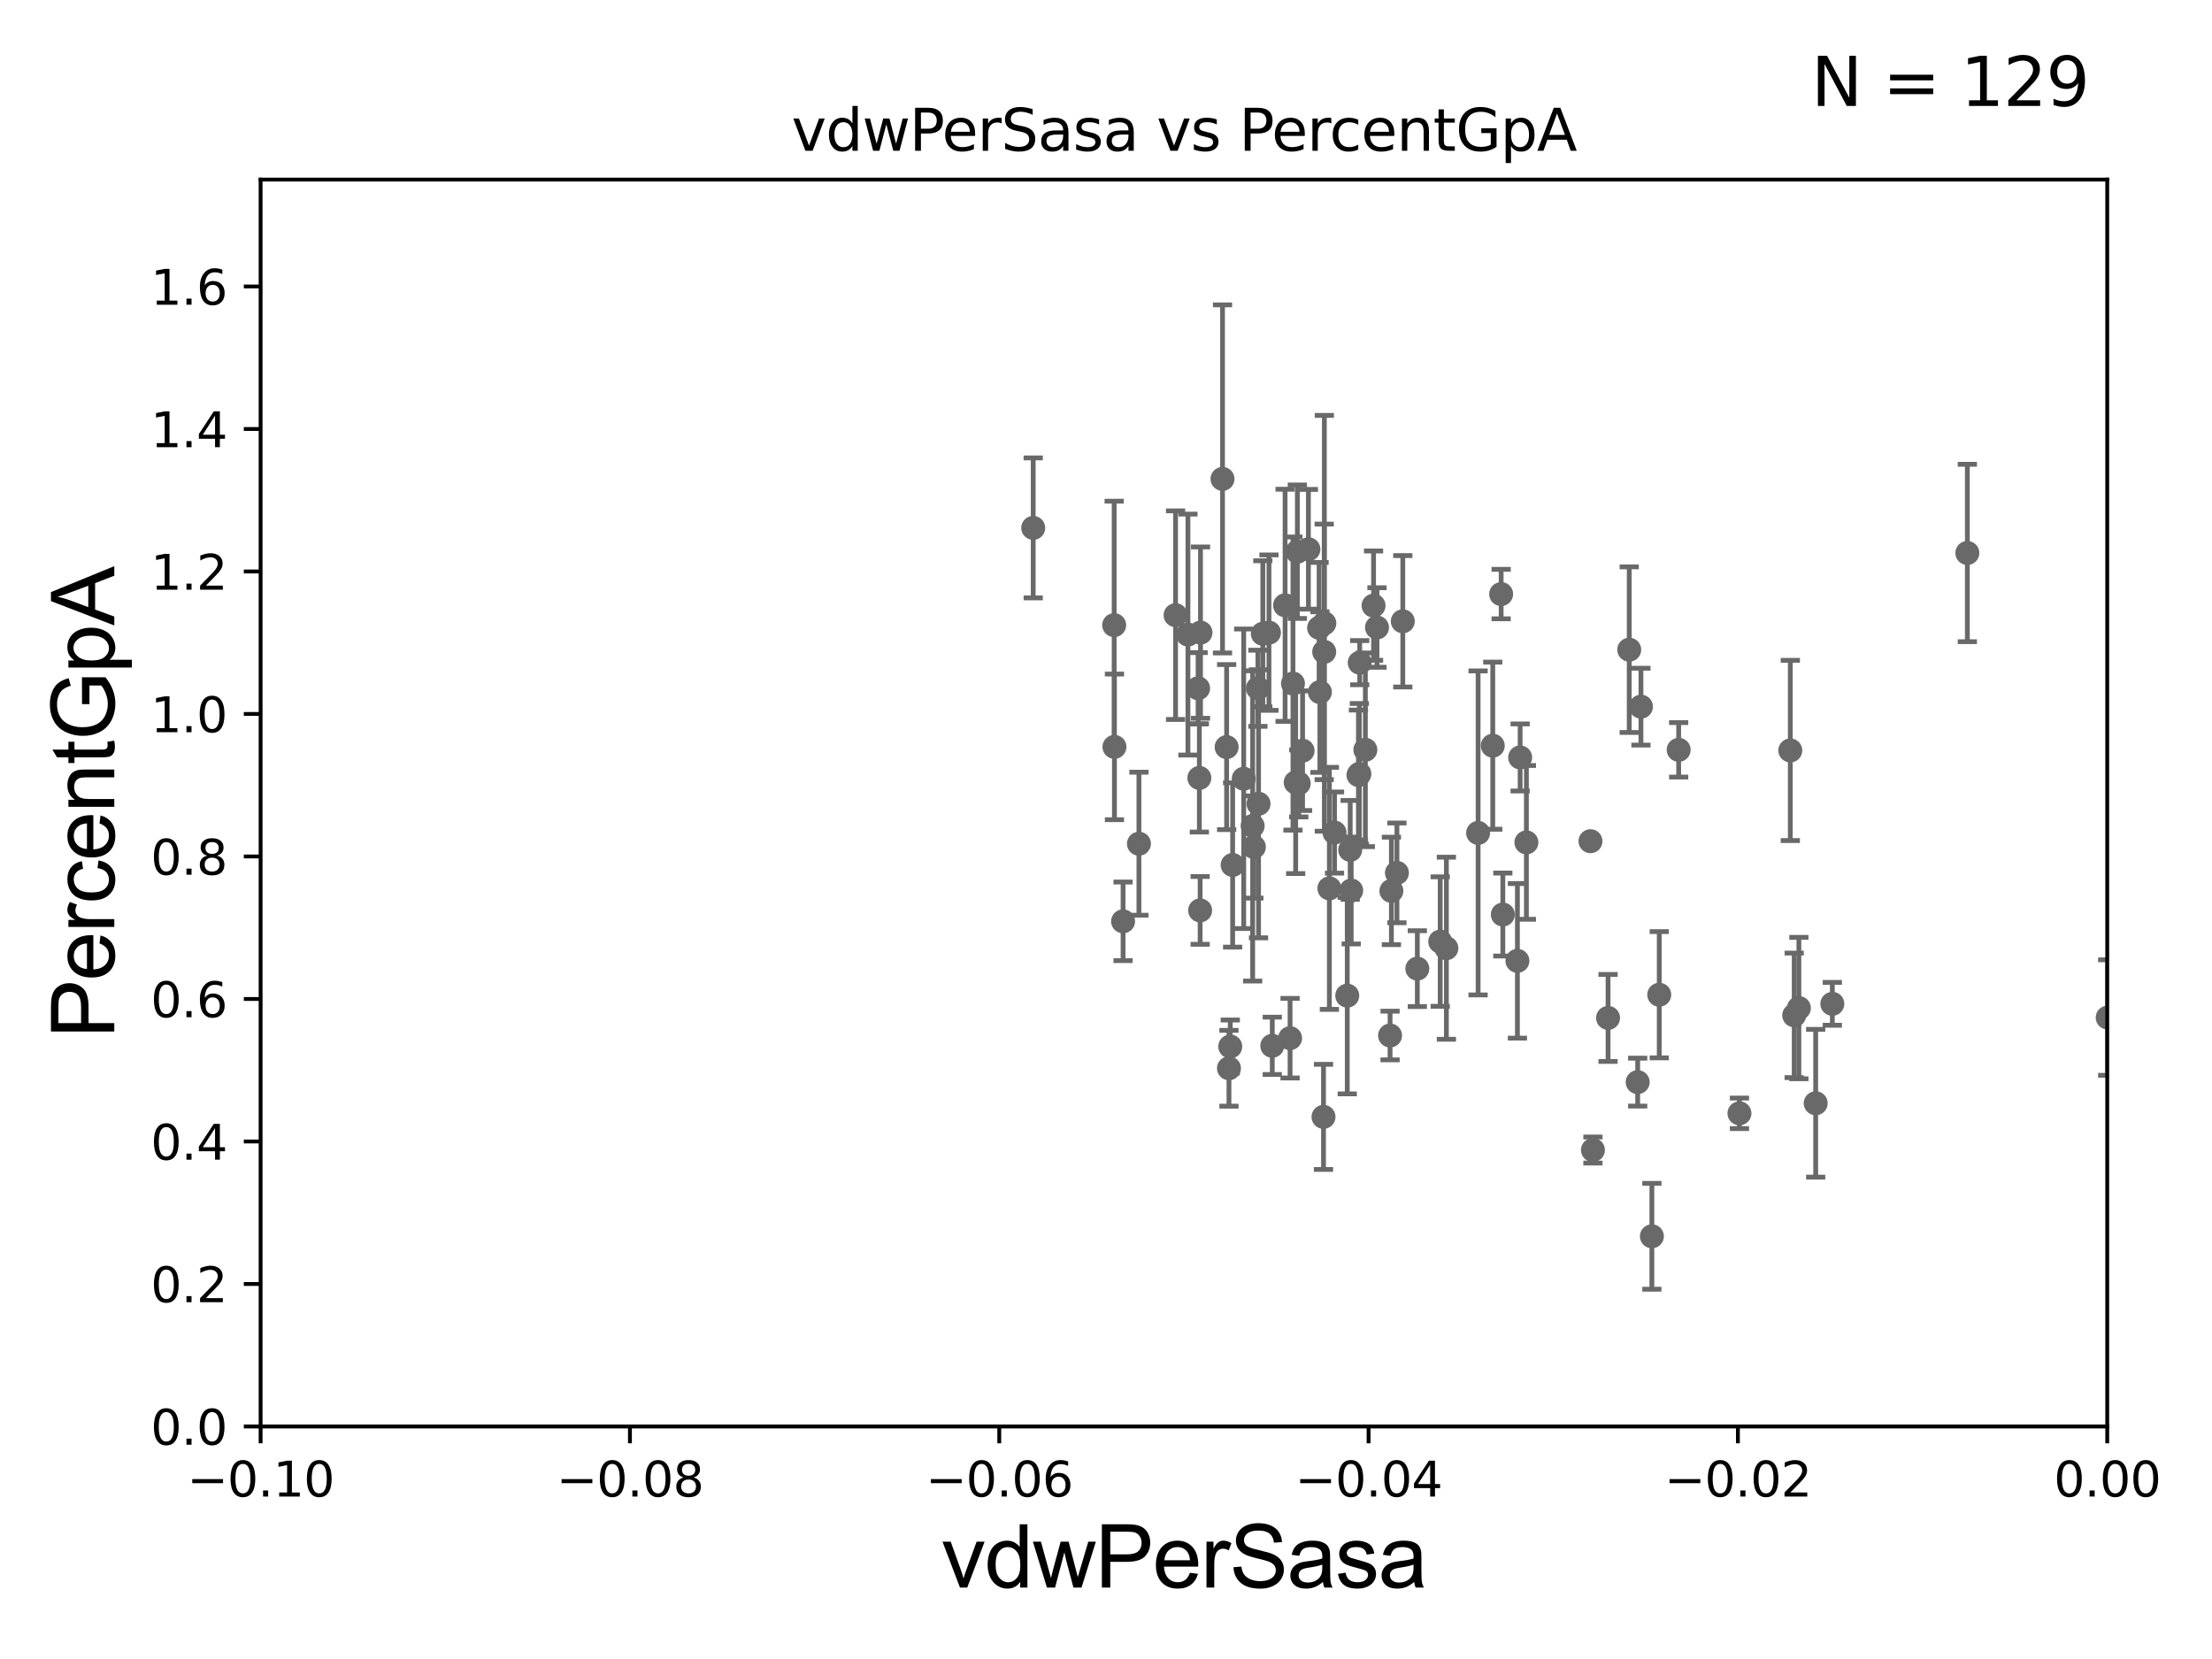 <?xml version="1.0" encoding="utf-8" standalone="no"?>
<!DOCTYPE svg PUBLIC "-//W3C//DTD SVG 1.1//EN"
  "http://www.w3.org/Graphics/SVG/1.1/DTD/svg11.dtd">
<svg xmlns:xlink="http://www.w3.org/1999/xlink" width="460.8pt" height="345.6pt" viewBox="0 0 460.8 345.6" xmlns="http://www.w3.org/2000/svg" version="1.1">
 <defs>
  <style type="text/css">*{stroke-linejoin: round; stroke-linecap: butt}</style>
 </defs>
 <g id="figure_1">
  <g id="patch_1">
   <path d="M 0 345.6 
L 460.8 345.6 
L 460.8 0 
L 0 0 
z
" style="fill: #ffffff"/>
  </g>
  <g id="axes_1">
   <g id="patch_2">
    <path d="M 54.29 297.16 
L 438.975 297.16 
L 438.975 37.411 
L 54.29 37.411 
z
" style="fill: #ffffff"/>
   </g>
   <g id="PathCollection_1">
    <defs>
     <path id="m3b1c0662f8" d="M 0 1.118 
C 0.297 1.118 0.581 1 0.791 0.791 
C 1 0.581 1.118 0.297 1.118 0 
C 1.118 -0.297 1 -0.581 0.791 -0.791 
C 0.581 -1 0.297 -1.118 0 -1.118 
C -0.297 -1.118 -0.581 -1 -0.791 -0.791 
C -1 -0.581 -1.118 -0.297 -1.118 0 
C -1.118 0.297 -1 0.581 -0.791 0.791 
C -0.581 1 -0.297 1.118 0 1.118 
z
" style="stroke: #696969"/>
    </defs>
    <g clip-path="url(#p353c9d0289)">
     <use xlink:href="#m3b1c0662f8" x="262.049" y="143.379" style="fill: #696969; stroke: #696969"/>
     <use xlink:href="#m3b1c0662f8" x="372.953" y="156.332" style="fill: #696969; stroke: #696969"/>
     <use xlink:href="#m3b1c0662f8" x="307.915" y="173.512" style="fill: #696969; stroke: #696969"/>
     <use xlink:href="#m3b1c0662f8" x="714.254" y="179.908" style="fill: #696969; stroke: #696969"/>
     <use xlink:href="#m3b1c0662f8" x="19341.605" y="183.593" style="fill: #696969; stroke: #696969"/>
     <use xlink:href="#m3b1c0662f8" x="256.016" y="222.539" style="fill: #696969; stroke: #696969"/>
     <use xlink:href="#m3b1c0662f8" x="281.271" y="177.045" style="fill: #696969; stroke: #696969"/>
     <use xlink:href="#m3b1c0662f8" x="300.023" y="196.146" style="fill: #696969; stroke: #696969"/>
     <use xlink:href="#m3b1c0662f8" x="286.853" y="130.72" style="fill: #696969; stroke: #696969"/>
     <use xlink:href="#m3b1c0662f8" x="316.106" y="200.163" style="fill: #696969; stroke: #696969"/>
     <use xlink:href="#m3b1c0662f8" x="439.072" y="211.976" style="fill: #696969; stroke: #696969"/>
     <use xlink:href="#m3b1c0662f8" x="33178.6" y="216.008" style="fill: #696969; stroke: #696969"/>
     <use xlink:href="#m3b1c0662f8" x="33178.6" y="252.146" style="fill: #696969; stroke: #696969"/>
     <use xlink:href="#m3b1c0662f8" x="534.186" y="257.247" style="fill: #696969; stroke: #696969"/>
     <use xlink:href="#m3b1c0662f8" x="295.255" y="201.785" style="fill: #696969; stroke: #696969"/>
     <use xlink:href="#m3b1c0662f8" x="284.428" y="156.194" style="fill: #696969; stroke: #696969"/>
     <use xlink:href="#m3b1c0662f8" x="602.923" y="193.938" style="fill: #696969; stroke: #696969"/>
     <use xlink:href="#m3b1c0662f8" x="374.741" y="209.998" style="fill: #696969; stroke: #696969"/>
     <use xlink:href="#m3b1c0662f8" x="463.481" y="241.967" style="fill: #696969; stroke: #696969"/>
     <use xlink:href="#m3b1c0662f8" x="538.294" y="260.297" style="fill: #696969; stroke: #696969"/>
     <use xlink:href="#m3b1c0662f8" x="1138.146" y="248.545" style="fill: #696969; stroke: #696969"/>
     <use xlink:href="#m3b1c0662f8" x="9828.716" y="168.917" style="fill: #696969; stroke: #696969"/>
     <use xlink:href="#m3b1c0662f8" x="270.555" y="163.202" style="fill: #696969; stroke: #696969"/>
     <use xlink:href="#m3b1c0662f8" x="349.698" y="156.205" style="fill: #696969; stroke: #696969"/>
     <use xlink:href="#m3b1c0662f8" x="282.988" y="161.454" style="fill: #696969; stroke: #696969"/>
     <use xlink:href="#m3b1c0662f8" x="249.847" y="162.059" style="fill: #696969; stroke: #696969"/>
     <use xlink:href="#m3b1c0662f8" x="250.01" y="189.654" style="fill: #696969; stroke: #696969"/>
     <use xlink:href="#m3b1c0662f8" x="286.137" y="126.165" style="fill: #696969; stroke: #696969"/>
     <use xlink:href="#m3b1c0662f8" x="280.658" y="207.41" style="fill: #696969; stroke: #696969"/>
     <use xlink:href="#m3b1c0662f8" x="275.887" y="129.845" style="fill: #696969; stroke: #696969"/>
     <use xlink:href="#m3b1c0662f8" x="466.018" y="136.023" style="fill: #696969; stroke: #696969"/>
     <use xlink:href="#m3b1c0662f8" x="301.309" y="197.533" style="fill: #696969; stroke: #696969"/>
     <use xlink:href="#m3b1c0662f8" x="1353.907" y="277.915" style="fill: #696969; stroke: #696969"/>
     <use xlink:href="#m3b1c0662f8" x="260.951" y="172.053" style="fill: #696969; stroke: #696969"/>
     <use xlink:href="#m3b1c0662f8" x="341.16" y="225.427" style="fill: #696969; stroke: #696969"/>
     <use xlink:href="#m3b1c0662f8" x="331.837" y="239.572" style="fill: #696969; stroke: #696969"/>
     <use xlink:href="#m3b1c0662f8" x="2626.316" y="247.249" style="fill: #696969; stroke: #696969"/>
     <use xlink:href="#m3b1c0662f8" x="275.711" y="232.664" style="fill: #696969; stroke: #696969"/>
     <use xlink:href="#m3b1c0662f8" x="562.268" y="262.321" style="fill: #696969; stroke: #696969"/>
     <use xlink:href="#m3b1c0662f8" x="509.512" y="226.974" style="fill: #696969; stroke: #696969"/>
     <use xlink:href="#m3b1c0662f8" x="550.567" y="166.435" style="fill: #696969; stroke: #696969"/>
     <use xlink:href="#m3b1c0662f8" x="954.657" y="253.206" style="fill: #696969; stroke: #696969"/>
     <use xlink:href="#m3b1c0662f8" x="344.117" y="257.542" style="fill: #696969; stroke: #696969"/>
     <use xlink:href="#m3b1c0662f8" x="993.267" y="275.812" style="fill: #696969; stroke: #696969"/>
     <use xlink:href="#m3b1c0662f8" x="33178.6" y="275.665" style="fill: #696969; stroke: #696969"/>
     <use xlink:href="#m3b1c0662f8" x="33178.6" y="254.345" style="fill: #696969; stroke: #696969"/>
     <use xlink:href="#m3b1c0662f8" x="1060.107" y="254.293" style="fill: #696969; stroke: #696969"/>
     <use xlink:href="#m3b1c0662f8" x="291.007" y="181.837" style="fill: #696969; stroke: #696969"/>
     <use xlink:href="#m3b1c0662f8" x="876.866" y="243.366" style="fill: #696969; stroke: #696969"/>
     <use xlink:href="#m3b1c0662f8" x="33178.6" y="243.366" style="fill: #696969; stroke: #696969"/>
     <use xlink:href="#m3b1c0662f8" x="33178.6" y="210.276" style="fill: #696969; stroke: #696969"/>
     <use xlink:href="#m3b1c0662f8" x="381.707" y="209.115" style="fill: #696969; stroke: #696969"/>
     <use xlink:href="#m3b1c0662f8" x="8627.377" y="268.053" style="fill: #696969; stroke: #696969"/>
     <use xlink:href="#m3b1c0662f8" x="650.018" y="274.025" style="fill: #696969; stroke: #696969"/>
     <use xlink:href="#m3b1c0662f8" x="837.781" y="250.135" style="fill: #696969; stroke: #696969"/>
     <use xlink:href="#m3b1c0662f8" x="633.446" y="268.127" style="fill: #696969; stroke: #696969"/>
     <use xlink:href="#m3b1c0662f8" x="1186.252" y="278.551" style="fill: #696969; stroke: #696969"/>
     <use xlink:href="#m3b1c0662f8" x="378.241" y="229.827" style="fill: #696969; stroke: #696969"/>
     <use xlink:href="#m3b1c0662f8" x="6573.427" y="259.199" style="fill: #696969; stroke: #696969"/>
     <use xlink:href="#m3b1c0662f8" x="345.65" y="207.222" style="fill: #696969; stroke: #696969"/>
     <use xlink:href="#m3b1c0662f8" x="317.977" y="175.487" style="fill: #696969; stroke: #696969"/>
     <use xlink:href="#m3b1c0662f8" x="33178.6" y="173.658" style="fill: #696969; stroke: #696969"/>
     <use xlink:href="#m3b1c0662f8" x="33178.6" y="201.508" style="fill: #696969; stroke: #696969"/>
     <use xlink:href="#m3b1c0662f8" x="334.989" y="212.051" style="fill: #696969; stroke: #696969"/>
     <use xlink:href="#m3b1c0662f8" x="339.398" y="135.341" style="fill: #696969; stroke: #696969"/>
     <use xlink:href="#m3b1c0662f8" x="6139.967" y="262.158" style="fill: #696969; stroke: #696969"/>
     <use xlink:href="#m3b1c0662f8" x="362.358" y="231.928" style="fill: #696969; stroke: #696969"/>
     <use xlink:href="#m3b1c0662f8" x="310.969" y="155.338" style="fill: #696969; stroke: #696969"/>
     <use xlink:href="#m3b1c0662f8" x="33178.6" y="164.12" style="fill: #696969; stroke: #696969"/>
     <use xlink:href="#m3b1c0662f8" x="33178.6" y="166.363" style="fill: #696969; stroke: #696969"/>
     <use xlink:href="#m3b1c0662f8" x="316.674" y="157.789" style="fill: #696969; stroke: #696969"/>
     <use xlink:href="#m3b1c0662f8" x="313.066" y="190.516" style="fill: #696969; stroke: #696969"/>
     <use xlink:href="#m3b1c0662f8" x="2443.223" y="271.421" style="fill: #696969; stroke: #696969"/>
     <use xlink:href="#m3b1c0662f8" x="312.716" y="123.755" style="fill: #696969; stroke: #696969"/>
     <use xlink:href="#m3b1c0662f8" x="9501.322" y="191.818" style="fill: #696969; stroke: #696969"/>
     <use xlink:href="#m3b1c0662f8" x="12114.587" y="251.681" style="fill: #696969; stroke: #696969"/>
     <use xlink:href="#m3b1c0662f8" x="272.566" y="114.422" style="fill: #696969; stroke: #696969"/>
     <use xlink:href="#m3b1c0662f8" x="254.672" y="99.765" style="fill: #696969; stroke: #696969"/>
     <use xlink:href="#m3b1c0662f8" x="250.088" y="131.784" style="fill: #696969; stroke: #696969"/>
     <use xlink:href="#m3b1c0662f8" x="409.834" y="115.196" style="fill: #696969; stroke: #696969"/>
     <use xlink:href="#m3b1c0662f8" x="232.162" y="155.588" style="fill: #696969; stroke: #696969"/>
     <use xlink:href="#m3b1c0662f8" x="283.254" y="138.048" style="fill: #696969; stroke: #696969"/>
     <use xlink:href="#m3b1c0662f8" x="341.841" y="147.21" style="fill: #696969; stroke: #696969"/>
     <use xlink:href="#m3b1c0662f8" x="276.933" y="185.062" style="fill: #696969; stroke: #696969"/>
     <use xlink:href="#m3b1c0662f8" x="232.102" y="130.224" style="fill: #696969; stroke: #696969"/>
     <use xlink:href="#m3b1c0662f8" x="274.96" y="144.177" style="fill: #696969; stroke: #696969"/>
     <use xlink:href="#m3b1c0662f8" x="373.765" y="211.513" style="fill: #696969; stroke: #696969"/>
     <use xlink:href="#m3b1c0662f8" x="22511.984" y="173.206" style="fill: #696969; stroke: #696969"/>
     <use xlink:href="#m3b1c0662f8" x="933.383" y="173.521" style="fill: #696969; stroke: #696969"/>
     <use xlink:href="#m3b1c0662f8" x="237.261" y="175.759" style="fill: #696969; stroke: #696969"/>
     <use xlink:href="#m3b1c0662f8" x="274.793" y="130.79" style="fill: #696969; stroke: #696969"/>
     <use xlink:href="#m3b1c0662f8" x="264.349" y="131.79" style="fill: #696969; stroke: #696969"/>
     <use xlink:href="#m3b1c0662f8" x="275.856" y="135.793" style="fill: #696969; stroke: #696969"/>
     <use xlink:href="#m3b1c0662f8" x="255.53" y="155.633" style="fill: #696969; stroke: #696969"/>
     <use xlink:href="#m3b1c0662f8" x="233.956" y="191.928" style="fill: #696969; stroke: #696969"/>
     <use xlink:href="#m3b1c0662f8" x="269.348" y="142.396" style="fill: #696969; stroke: #696969"/>
     <use xlink:href="#m3b1c0662f8" x="259.089" y="162.23" style="fill: #696969; stroke: #696969"/>
     <use xlink:href="#m3b1c0662f8" x="33178.6" y="162.248" style="fill: #696969; stroke: #696969"/>
     <use xlink:href="#m3b1c0662f8" x="33178.6" y="217.99" style="fill: #696969; stroke: #696969"/>
     <use xlink:href="#m3b1c0662f8" x="256.286" y="218.008" style="fill: #696969; stroke: #696969"/>
     <use xlink:href="#m3b1c0662f8" x="289.856" y="185.593" style="fill: #696969; stroke: #696969"/>
     <use xlink:href="#m3b1c0662f8" x="1064.323" y="186.085" style="fill: #696969; stroke: #696969"/>
     <use xlink:href="#m3b1c0662f8" x="261.208" y="176.448" style="fill: #696969; stroke: #696969"/>
     <use xlink:href="#m3b1c0662f8" x="262.177" y="167.44" style="fill: #696969; stroke: #696969"/>
     <use xlink:href="#m3b1c0662f8" x="265.038" y="217.86" style="fill: #696969; stroke: #696969"/>
     <use xlink:href="#m3b1c0662f8" x="2513.763" y="163.235" style="fill: #696969; stroke: #696969"/>
     <use xlink:href="#m3b1c0662f8" x="1434.81" y="251.538" style="fill: #696969; stroke: #696969"/>
     <use xlink:href="#m3b1c0662f8" x="247.468" y="132.192" style="fill: #696969; stroke: #696969"/>
     <use xlink:href="#m3b1c0662f8" x="331.326" y="175.238" style="fill: #696969; stroke: #696969"/>
     <use xlink:href="#m3b1c0662f8" x="292.228" y="129.427" style="fill: #696969; stroke: #696969"/>
     <use xlink:href="#m3b1c0662f8" x="283.182" y="161.202" style="fill: #696969; stroke: #696969"/>
     <use xlink:href="#m3b1c0662f8" x="2049.655" y="153.76" style="fill: #696969; stroke: #696969"/>
     <use xlink:href="#m3b1c0662f8" x="3471.258" y="134.451" style="fill: #696969; stroke: #696969"/>
     <use xlink:href="#m3b1c0662f8" x="244.893" y="128.148" style="fill: #696969; stroke: #696969"/>
     <use xlink:href="#m3b1c0662f8" x="268.746" y="216.271" style="fill: #696969; stroke: #696969"/>
     <use xlink:href="#m3b1c0662f8" x="249.586" y="143.381" style="fill: #696969; stroke: #696969"/>
     <use xlink:href="#m3b1c0662f8" x="494.229" y="152.266" style="fill: #696969; stroke: #696969"/>
     <use xlink:href="#m3b1c0662f8" x="1529.006" y="145.526" style="fill: #696969; stroke: #696969"/>
     <use xlink:href="#m3b1c0662f8" x="278.004" y="173.439" style="fill: #696969; stroke: #696969"/>
     <use xlink:href="#m3b1c0662f8" x="270.264" y="114.931" style="fill: #696969; stroke: #696969"/>
     <use xlink:href="#m3b1c0662f8" x="256.782" y="180.191" style="fill: #696969; stroke: #696969"/>
     <use xlink:href="#m3b1c0662f8" x="269.914" y="163.003" style="fill: #696969; stroke: #696969"/>
     <use xlink:href="#m3b1c0662f8" x="267.706" y="126.093" style="fill: #696969; stroke: #696969"/>
     <use xlink:href="#m3b1c0662f8" x="289.577" y="215.715" style="fill: #696969; stroke: #696969"/>
     <use xlink:href="#m3b1c0662f8" x="263.069" y="132.023" style="fill: #696969; stroke: #696969"/>
     <use xlink:href="#m3b1c0662f8" x="271.35" y="156.382" style="fill: #696969; stroke: #696969"/>
     <use xlink:href="#m3b1c0662f8" x="281.481" y="185.514" style="fill: #696969; stroke: #696969"/>
     <use xlink:href="#m3b1c0662f8" x="215.239" y="109.972" style="fill: #696969; stroke: #696969"/>
    </g>
   </g>
   <g id="matplotlib.axis_1">
    <g id="xtick_1">
     <g id="line2d_1">
      <defs>
       <path id="m88309739be" d="M 0 0 
L 0 3.5 
" style="stroke: #000000; stroke-width: 0.8"/>
      </defs>
      <g>
       <use xlink:href="#m88309739be" x="54.29" y="297.16" style="stroke: #000000; stroke-width: 0.8"/>
      </g>
     </g>
     <g id="text_1">
      <!-- −0.10 -->
      <g transform="translate(38.967 311.758)scale(0.1 -0.1)">
       <defs>
        <path id="DejaVuSans-2212" d="M 678 2272 
L 4684 2272 
L 4684 1741 
L 678 1741 
L 678 2272 
z
" transform="scale(0.016)"/>
        <path id="DejaVuSans-30" d="M 2034 4250 
Q 1547 4250 1301 3770 
Q 1056 3291 1056 2328 
Q 1056 1369 1301 889 
Q 1547 409 2034 409 
Q 2525 409 2770 889 
Q 3016 1369 3016 2328 
Q 3016 3291 2770 3770 
Q 2525 4250 2034 4250 
z
M 2034 4750 
Q 2819 4750 3233 4129 
Q 3647 3509 3647 2328 
Q 3647 1150 3233 529 
Q 2819 -91 2034 -91 
Q 1250 -91 836 529 
Q 422 1150 422 2328 
Q 422 3509 836 4129 
Q 1250 4750 2034 4750 
z
" transform="scale(0.016)"/>
        <path id="DejaVuSans-2e" d="M 684 794 
L 1344 794 
L 1344 0 
L 684 0 
L 684 794 
z
" transform="scale(0.016)"/>
        <path id="DejaVuSans-31" d="M 794 531 
L 1825 531 
L 1825 4091 
L 703 3866 
L 703 4441 
L 1819 4666 
L 2450 4666 
L 2450 531 
L 3481 531 
L 3481 0 
L 794 0 
L 794 531 
z
" transform="scale(0.016)"/>
       </defs>
       <use xlink:href="#DejaVuSans-2212"/>
       <use xlink:href="#DejaVuSans-30" x="83.789"/>
       <use xlink:href="#DejaVuSans-2e" x="147.412"/>
       <use xlink:href="#DejaVuSans-31" x="179.199"/>
       <use xlink:href="#DejaVuSans-30" x="242.822"/>
      </g>
     </g>
    </g>
    <g id="xtick_2">
     <g id="line2d_2">
      <g>
       <use xlink:href="#m88309739be" x="131.227" y="297.16" style="stroke: #000000; stroke-width: 0.8"/>
      </g>
     </g>
     <g id="text_2">
      <!-- −0.08 -->
      <g transform="translate(115.904 311.758)scale(0.1 -0.1)">
       <defs>
        <path id="DejaVuSans-38" d="M 2034 2216 
Q 1584 2216 1326 1975 
Q 1069 1734 1069 1313 
Q 1069 891 1326 650 
Q 1584 409 2034 409 
Q 2484 409 2743 651 
Q 3003 894 3003 1313 
Q 3003 1734 2745 1975 
Q 2488 2216 2034 2216 
z
M 1403 2484 
Q 997 2584 770 2862 
Q 544 3141 544 3541 
Q 544 4100 942 4425 
Q 1341 4750 2034 4750 
Q 2731 4750 3128 4425 
Q 3525 4100 3525 3541 
Q 3525 3141 3298 2862 
Q 3072 2584 2669 2484 
Q 3125 2378 3379 2068 
Q 3634 1759 3634 1313 
Q 3634 634 3220 271 
Q 2806 -91 2034 -91 
Q 1263 -91 848 271 
Q 434 634 434 1313 
Q 434 1759 690 2068 
Q 947 2378 1403 2484 
z
M 1172 3481 
Q 1172 3119 1398 2916 
Q 1625 2713 2034 2713 
Q 2441 2713 2670 2916 
Q 2900 3119 2900 3481 
Q 2900 3844 2670 4047 
Q 2441 4250 2034 4250 
Q 1625 4250 1398 4047 
Q 1172 3844 1172 3481 
z
" transform="scale(0.016)"/>
       </defs>
       <use xlink:href="#DejaVuSans-2212"/>
       <use xlink:href="#DejaVuSans-30" x="83.789"/>
       <use xlink:href="#DejaVuSans-2e" x="147.412"/>
       <use xlink:href="#DejaVuSans-30" x="179.199"/>
       <use xlink:href="#DejaVuSans-38" x="242.822"/>
      </g>
     </g>
    </g>
    <g id="xtick_3">
     <g id="line2d_3">
      <g>
       <use xlink:href="#m88309739be" x="208.164" y="297.16" style="stroke: #000000; stroke-width: 0.8"/>
      </g>
     </g>
     <g id="text_3">
      <!-- −0.06 -->
      <g transform="translate(192.841 311.758)scale(0.1 -0.1)">
       <defs>
        <path id="DejaVuSans-36" d="M 2113 2584 
Q 1688 2584 1439 2293 
Q 1191 2003 1191 1497 
Q 1191 994 1439 701 
Q 1688 409 2113 409 
Q 2538 409 2786 701 
Q 3034 994 3034 1497 
Q 3034 2003 2786 2293 
Q 2538 2584 2113 2584 
z
M 3366 4563 
L 3366 3988 
Q 3128 4100 2886 4159 
Q 2644 4219 2406 4219 
Q 1781 4219 1451 3797 
Q 1122 3375 1075 2522 
Q 1259 2794 1537 2939 
Q 1816 3084 2150 3084 
Q 2853 3084 3261 2657 
Q 3669 2231 3669 1497 
Q 3669 778 3244 343 
Q 2819 -91 2113 -91 
Q 1303 -91 875 529 
Q 447 1150 447 2328 
Q 447 3434 972 4092 
Q 1497 4750 2381 4750 
Q 2619 4750 2861 4703 
Q 3103 4656 3366 4563 
z
" transform="scale(0.016)"/>
       </defs>
       <use xlink:href="#DejaVuSans-2212"/>
       <use xlink:href="#DejaVuSans-30" x="83.789"/>
       <use xlink:href="#DejaVuSans-2e" x="147.412"/>
       <use xlink:href="#DejaVuSans-30" x="179.199"/>
       <use xlink:href="#DejaVuSans-36" x="242.822"/>
      </g>
     </g>
    </g>
    <g id="xtick_4">
     <g id="line2d_4">
      <g>
       <use xlink:href="#m88309739be" x="285.101" y="297.16" style="stroke: #000000; stroke-width: 0.8"/>
      </g>
     </g>
     <g id="text_4">
      <!-- −0.04 -->
      <g transform="translate(269.778 311.758)scale(0.1 -0.1)">
       <defs>
        <path id="DejaVuSans-34" d="M 2419 4116 
L 825 1625 
L 2419 1625 
L 2419 4116 
z
M 2253 4666 
L 3047 4666 
L 3047 1625 
L 3713 1625 
L 3713 1100 
L 3047 1100 
L 3047 0 
L 2419 0 
L 2419 1100 
L 313 1100 
L 313 1709 
L 2253 4666 
z
" transform="scale(0.016)"/>
       </defs>
       <use xlink:href="#DejaVuSans-2212"/>
       <use xlink:href="#DejaVuSans-30" x="83.789"/>
       <use xlink:href="#DejaVuSans-2e" x="147.412"/>
       <use xlink:href="#DejaVuSans-30" x="179.199"/>
       <use xlink:href="#DejaVuSans-34" x="242.822"/>
      </g>
     </g>
    </g>
    <g id="xtick_5">
     <g id="line2d_5">
      <g>
       <use xlink:href="#m88309739be" x="362.038" y="297.16" style="stroke: #000000; stroke-width: 0.8"/>
      </g>
     </g>
     <g id="text_5">
      <!-- −0.02 -->
      <g transform="translate(346.715 311.758)scale(0.1 -0.1)">
       <defs>
        <path id="DejaVuSans-32" d="M 1228 531 
L 3431 531 
L 3431 0 
L 469 0 
L 469 531 
Q 828 903 1448 1529 
Q 2069 2156 2228 2338 
Q 2531 2678 2651 2914 
Q 2772 3150 2772 3378 
Q 2772 3750 2511 3984 
Q 2250 4219 1831 4219 
Q 1534 4219 1204 4116 
Q 875 4013 500 3803 
L 500 4441 
Q 881 4594 1212 4672 
Q 1544 4750 1819 4750 
Q 2544 4750 2975 4387 
Q 3406 4025 3406 3419 
Q 3406 3131 3298 2873 
Q 3191 2616 2906 2266 
Q 2828 2175 2409 1742 
Q 1991 1309 1228 531 
z
" transform="scale(0.016)"/>
       </defs>
       <use xlink:href="#DejaVuSans-2212"/>
       <use xlink:href="#DejaVuSans-30" x="83.789"/>
       <use xlink:href="#DejaVuSans-2e" x="147.412"/>
       <use xlink:href="#DejaVuSans-30" x="179.199"/>
       <use xlink:href="#DejaVuSans-32" x="242.822"/>
      </g>
     </g>
    </g>
    <g id="xtick_6">
     <g id="line2d_6">
      <g>
       <use xlink:href="#m88309739be" x="438.975" y="297.16" style="stroke: #000000; stroke-width: 0.8"/>
      </g>
     </g>
     <g id="text_6">
      <!-- 0.00 -->
      <g transform="translate(427.842 311.758)scale(0.1 -0.1)">
       <use xlink:href="#DejaVuSans-30"/>
       <use xlink:href="#DejaVuSans-2e" x="63.623"/>
       <use xlink:href="#DejaVuSans-30" x="95.41"/>
       <use xlink:href="#DejaVuSans-30" x="159.033"/>
      </g>
     </g>
    </g>
    <g id="text_7">
     <!-- vdwPerSasa -->
     <g transform="translate(196.11 330.722)scale(0.18 -0.18)">
      <defs>
       <path id="ArialMT-76" d="M 1344 0 
L 81 3319 
L 675 3319 
L 1388 1331 
Q 1503 1009 1600 663 
Q 1675 925 1809 1294 
L 2547 3319 
L 3125 3319 
L 1869 0 
L 1344 0 
z
" transform="scale(0.016)"/>
       <path id="ArialMT-64" d="M 2575 0 
L 2575 419 
Q 2259 -75 1647 -75 
Q 1250 -75 917 144 
Q 584 363 401 755 
Q 219 1147 219 1656 
Q 219 2153 384 2558 
Q 550 2963 881 3178 
Q 1213 3394 1622 3394 
Q 1922 3394 2156 3267 
Q 2391 3141 2538 2938 
L 2538 4581 
L 3097 4581 
L 3097 0 
L 2575 0 
z
M 797 1656 
Q 797 1019 1065 703 
Q 1334 388 1700 388 
Q 2069 388 2326 689 
Q 2584 991 2584 1609 
Q 2584 2291 2321 2609 
Q 2059 2928 1675 2928 
Q 1300 2928 1048 2622 
Q 797 2316 797 1656 
z
" transform="scale(0.016)"/>
       <path id="ArialMT-77" d="M 1034 0 
L 19 3319 
L 600 3319 
L 1128 1403 
L 1325 691 
Q 1338 744 1497 1375 
L 2025 3319 
L 2603 3319 
L 3100 1394 
L 3266 759 
L 3456 1400 
L 4025 3319 
L 4572 3319 
L 3534 0 
L 2950 0 
L 2422 1988 
L 2294 2553 
L 1622 0 
L 1034 0 
z
" transform="scale(0.016)"/>
       <path id="ArialMT-50" d="M 494 0 
L 494 4581 
L 2222 4581 
Q 2678 4581 2919 4538 
Q 3256 4481 3484 4323 
Q 3713 4166 3852 3881 
Q 3991 3597 3991 3256 
Q 3991 2672 3619 2267 
Q 3247 1863 2275 1863 
L 1100 1863 
L 1100 0 
L 494 0 
z
M 1100 2403 
L 2284 2403 
Q 2872 2403 3119 2622 
Q 3366 2841 3366 3238 
Q 3366 3525 3220 3729 
Q 3075 3934 2838 4000 
Q 2684 4041 2272 4041 
L 1100 4041 
L 1100 2403 
z
" transform="scale(0.016)"/>
       <path id="ArialMT-65" d="M 2694 1069 
L 3275 997 
Q 3138 488 2766 206 
Q 2394 -75 1816 -75 
Q 1088 -75 661 373 
Q 234 822 234 1631 
Q 234 2469 665 2931 
Q 1097 3394 1784 3394 
Q 2450 3394 2872 2941 
Q 3294 2488 3294 1666 
Q 3294 1616 3291 1516 
L 816 1516 
Q 847 969 1125 678 
Q 1403 388 1819 388 
Q 2128 388 2347 550 
Q 2566 713 2694 1069 
z
M 847 1978 
L 2700 1978 
Q 2663 2397 2488 2606 
Q 2219 2931 1791 2931 
Q 1403 2931 1139 2672 
Q 875 2413 847 1978 
z
" transform="scale(0.016)"/>
       <path id="ArialMT-72" d="M 416 0 
L 416 3319 
L 922 3319 
L 922 2816 
Q 1116 3169 1280 3281 
Q 1444 3394 1641 3394 
Q 1925 3394 2219 3213 
L 2025 2691 
Q 1819 2813 1613 2813 
Q 1428 2813 1281 2702 
Q 1134 2591 1072 2394 
Q 978 2094 978 1738 
L 978 0 
L 416 0 
z
" transform="scale(0.016)"/>
       <path id="ArialMT-53" d="M 288 1472 
L 859 1522 
Q 900 1178 1048 958 
Q 1197 738 1509 602 
Q 1822 466 2213 466 
Q 2559 466 2825 569 
Q 3091 672 3220 851 
Q 3350 1031 3350 1244 
Q 3350 1459 3225 1620 
Q 3100 1781 2813 1891 
Q 2628 1963 1997 2114 
Q 1366 2266 1113 2400 
Q 784 2572 623 2826 
Q 463 3081 463 3397 
Q 463 3744 659 4045 
Q 856 4347 1234 4503 
Q 1613 4659 2075 4659 
Q 2584 4659 2973 4495 
Q 3363 4331 3572 4012 
Q 3781 3694 3797 3291 
L 3216 3247 
Q 3169 3681 2898 3903 
Q 2628 4125 2100 4125 
Q 1550 4125 1298 3923 
Q 1047 3722 1047 3438 
Q 1047 3191 1225 3031 
Q 1400 2872 2139 2705 
Q 2878 2538 3153 2413 
Q 3553 2228 3743 1945 
Q 3934 1663 3934 1294 
Q 3934 928 3725 604 
Q 3516 281 3123 101 
Q 2731 -78 2241 -78 
Q 1619 -78 1198 103 
Q 778 284 539 648 
Q 300 1013 288 1472 
z
" transform="scale(0.016)"/>
       <path id="ArialMT-61" d="M 2588 409 
Q 2275 144 1986 34 
Q 1697 -75 1366 -75 
Q 819 -75 525 192 
Q 231 459 231 875 
Q 231 1119 342 1320 
Q 453 1522 633 1644 
Q 813 1766 1038 1828 
Q 1203 1872 1538 1913 
Q 2219 1994 2541 2106 
Q 2544 2222 2544 2253 
Q 2544 2597 2384 2738 
Q 2169 2928 1744 2928 
Q 1347 2928 1158 2789 
Q 969 2650 878 2297 
L 328 2372 
Q 403 2725 575 2942 
Q 747 3159 1072 3276 
Q 1397 3394 1825 3394 
Q 2250 3394 2515 3294 
Q 2781 3194 2906 3042 
Q 3031 2891 3081 2659 
Q 3109 2516 3109 2141 
L 3109 1391 
Q 3109 606 3145 398 
Q 3181 191 3288 0 
L 2700 0 
Q 2613 175 2588 409 
z
M 2541 1666 
Q 2234 1541 1622 1453 
Q 1275 1403 1131 1340 
Q 988 1278 909 1158 
Q 831 1038 831 891 
Q 831 666 1001 516 
Q 1172 366 1500 366 
Q 1825 366 2078 508 
Q 2331 650 2450 897 
Q 2541 1088 2541 1459 
L 2541 1666 
z
" transform="scale(0.016)"/>
       <path id="ArialMT-73" d="M 197 991 
L 753 1078 
Q 800 744 1014 566 
Q 1228 388 1613 388 
Q 2000 388 2187 545 
Q 2375 703 2375 916 
Q 2375 1106 2209 1216 
Q 2094 1291 1634 1406 
Q 1016 1563 777 1677 
Q 538 1791 414 1992 
Q 291 2194 291 2438 
Q 291 2659 392 2848 
Q 494 3038 669 3163 
Q 800 3259 1026 3326 
Q 1253 3394 1513 3394 
Q 1903 3394 2198 3281 
Q 2494 3169 2634 2976 
Q 2775 2784 2828 2463 
L 2278 2388 
Q 2241 2644 2061 2787 
Q 1881 2931 1553 2931 
Q 1166 2931 1000 2803 
Q 834 2675 834 2503 
Q 834 2394 903 2306 
Q 972 2216 1119 2156 
Q 1203 2125 1616 2013 
Q 2213 1853 2448 1751 
Q 2684 1650 2818 1456 
Q 2953 1263 2953 975 
Q 2953 694 2789 445 
Q 2625 197 2315 61 
Q 2006 -75 1616 -75 
Q 969 -75 630 194 
Q 291 463 197 991 
z
" transform="scale(0.016)"/>
      </defs>
      <use xlink:href="#ArialMT-76"/>
      <use xlink:href="#ArialMT-64" x="50"/>
      <use xlink:href="#ArialMT-77" x="105.615"/>
      <use xlink:href="#ArialMT-50" x="177.832"/>
      <use xlink:href="#ArialMT-65" x="244.531"/>
      <use xlink:href="#ArialMT-72" x="300.146"/>
      <use xlink:href="#ArialMT-53" x="333.447"/>
      <use xlink:href="#ArialMT-61" x="400.146"/>
      <use xlink:href="#ArialMT-73" x="455.762"/>
      <use xlink:href="#ArialMT-61" x="505.762"/>
     </g>
    </g>
   </g>
   <g id="matplotlib.axis_2">
    <g id="ytick_1">
     <g id="line2d_7">
      <defs>
       <path id="mec62fd9102" d="M 0 0 
L -3.5 0 
" style="stroke: #000000; stroke-width: 0.8"/>
      </defs>
      <g>
       <use xlink:href="#mec62fd9102" x="54.29" y="297.16" style="stroke: #000000; stroke-width: 0.8"/>
      </g>
     </g>
     <g id="text_8">
      <!-- 0.0 -->
      <g transform="translate(31.387 300.959)scale(0.1 -0.1)">
       <use xlink:href="#DejaVuSans-30"/>
       <use xlink:href="#DejaVuSans-2e" x="63.623"/>
       <use xlink:href="#DejaVuSans-30" x="95.41"/>
      </g>
     </g>
    </g>
    <g id="ytick_2">
     <g id="line2d_8">
      <g>
       <use xlink:href="#mec62fd9102" x="54.29" y="267.474" style="stroke: #000000; stroke-width: 0.8"/>
      </g>
     </g>
     <g id="text_9">
      <!-- 0.2 -->
      <g transform="translate(31.387 271.274)scale(0.1 -0.1)">
       <use xlink:href="#DejaVuSans-30"/>
       <use xlink:href="#DejaVuSans-2e" x="63.623"/>
       <use xlink:href="#DejaVuSans-32" x="95.41"/>
      </g>
     </g>
    </g>
    <g id="ytick_3">
     <g id="line2d_9">
      <g>
       <use xlink:href="#mec62fd9102" x="54.29" y="237.789" style="stroke: #000000; stroke-width: 0.8"/>
      </g>
     </g>
     <g id="text_10">
      <!-- 0.4 -->
      <g transform="translate(31.387 241.588)scale(0.1 -0.1)">
       <use xlink:href="#DejaVuSans-30"/>
       <use xlink:href="#DejaVuSans-2e" x="63.623"/>
       <use xlink:href="#DejaVuSans-34" x="95.41"/>
      </g>
     </g>
    </g>
    <g id="ytick_4">
     <g id="line2d_10">
      <g>
       <use xlink:href="#mec62fd9102" x="54.29" y="208.103" style="stroke: #000000; stroke-width: 0.8"/>
      </g>
     </g>
     <g id="text_11">
      <!-- 0.6 -->
      <g transform="translate(31.387 211.902)scale(0.1 -0.1)">
       <use xlink:href="#DejaVuSans-30"/>
       <use xlink:href="#DejaVuSans-2e" x="63.623"/>
       <use xlink:href="#DejaVuSans-36" x="95.41"/>
      </g>
     </g>
    </g>
    <g id="ytick_5">
     <g id="line2d_11">
      <g>
       <use xlink:href="#mec62fd9102" x="54.29" y="178.418" style="stroke: #000000; stroke-width: 0.8"/>
      </g>
     </g>
     <g id="text_12">
      <!-- 0.8 -->
      <g transform="translate(31.387 182.217)scale(0.1 -0.1)">
       <use xlink:href="#DejaVuSans-30"/>
       <use xlink:href="#DejaVuSans-2e" x="63.623"/>
       <use xlink:href="#DejaVuSans-38" x="95.41"/>
      </g>
     </g>
    </g>
    <g id="ytick_6">
     <g id="line2d_12">
      <g>
       <use xlink:href="#mec62fd9102" x="54.29" y="148.732" style="stroke: #000000; stroke-width: 0.8"/>
      </g>
     </g>
     <g id="text_13">
      <!-- 1.0 -->
      <g transform="translate(31.387 152.531)scale(0.1 -0.1)">
       <use xlink:href="#DejaVuSans-31"/>
       <use xlink:href="#DejaVuSans-2e" x="63.623"/>
       <use xlink:href="#DejaVuSans-30" x="95.41"/>
      </g>
     </g>
    </g>
    <g id="ytick_7">
     <g id="line2d_13">
      <g>
       <use xlink:href="#mec62fd9102" x="54.29" y="119.047" style="stroke: #000000; stroke-width: 0.8"/>
      </g>
     </g>
     <g id="text_14">
      <!-- 1.2 -->
      <g transform="translate(31.387 122.846)scale(0.1 -0.1)">
       <use xlink:href="#DejaVuSans-31"/>
       <use xlink:href="#DejaVuSans-2e" x="63.623"/>
       <use xlink:href="#DejaVuSans-32" x="95.41"/>
      </g>
     </g>
    </g>
    <g id="ytick_8">
     <g id="line2d_14">
      <g>
       <use xlink:href="#mec62fd9102" x="54.29" y="89.361" style="stroke: #000000; stroke-width: 0.8"/>
      </g>
     </g>
     <g id="text_15">
      <!-- 1.4 -->
      <g transform="translate(31.387 93.16)scale(0.1 -0.1)">
       <use xlink:href="#DejaVuSans-31"/>
       <use xlink:href="#DejaVuSans-2e" x="63.623"/>
       <use xlink:href="#DejaVuSans-34" x="95.41"/>
      </g>
     </g>
    </g>
    <g id="ytick_9">
     <g id="line2d_15">
      <g>
       <use xlink:href="#mec62fd9102" x="54.29" y="59.675" style="stroke: #000000; stroke-width: 0.8"/>
      </g>
     </g>
     <g id="text_16">
      <!-- 1.6 -->
      <g transform="translate(31.387 63.475)scale(0.1 -0.1)">
       <use xlink:href="#DejaVuSans-31"/>
       <use xlink:href="#DejaVuSans-2e" x="63.623"/>
       <use xlink:href="#DejaVuSans-36" x="95.41"/>
      </g>
     </g>
    </g>
    <g id="text_17">
     <!-- PercentGpA -->
     <g transform="translate(23.809 216.309)rotate(-90)scale(0.18 -0.18)">
      <defs>
       <path id="ArialMT-63" d="M 2588 1216 
L 3141 1144 
Q 3050 572 2676 248 
Q 2303 -75 1759 -75 
Q 1078 -75 664 370 
Q 250 816 250 1647 
Q 250 2184 428 2587 
Q 606 2991 970 3192 
Q 1334 3394 1763 3394 
Q 2303 3394 2647 3120 
Q 2991 2847 3088 2344 
L 2541 2259 
Q 2463 2594 2264 2762 
Q 2066 2931 1784 2931 
Q 1359 2931 1093 2626 
Q 828 2322 828 1663 
Q 828 994 1084 691 
Q 1341 388 1753 388 
Q 2084 388 2306 591 
Q 2528 794 2588 1216 
z
" transform="scale(0.016)"/>
       <path id="ArialMT-6e" d="M 422 0 
L 422 3319 
L 928 3319 
L 928 2847 
Q 1294 3394 1984 3394 
Q 2284 3394 2536 3286 
Q 2788 3178 2913 3003 
Q 3038 2828 3088 2588 
Q 3119 2431 3119 2041 
L 3119 0 
L 2556 0 
L 2556 2019 
Q 2556 2363 2490 2533 
Q 2425 2703 2258 2804 
Q 2091 2906 1866 2906 
Q 1506 2906 1245 2678 
Q 984 2450 984 1813 
L 984 0 
L 422 0 
z
" transform="scale(0.016)"/>
       <path id="ArialMT-74" d="M 1650 503 
L 1731 6 
Q 1494 -44 1306 -44 
Q 1000 -44 831 53 
Q 663 150 594 308 
Q 525 466 525 972 
L 525 2881 
L 113 2881 
L 113 3319 
L 525 3319 
L 525 4141 
L 1084 4478 
L 1084 3319 
L 1650 3319 
L 1650 2881 
L 1084 2881 
L 1084 941 
Q 1084 700 1114 631 
Q 1144 563 1211 522 
Q 1278 481 1403 481 
Q 1497 481 1650 503 
z
" transform="scale(0.016)"/>
       <path id="ArialMT-47" d="M 2638 1797 
L 2638 2334 
L 4578 2338 
L 4578 638 
Q 4131 281 3656 101 
Q 3181 -78 2681 -78 
Q 2006 -78 1454 211 
Q 903 500 622 1047 
Q 341 1594 341 2269 
Q 341 2938 620 3517 
Q 900 4097 1425 4378 
Q 1950 4659 2634 4659 
Q 3131 4659 3532 4498 
Q 3934 4338 4162 4050 
Q 4391 3763 4509 3300 
L 3963 3150 
Q 3859 3500 3706 3700 
Q 3553 3900 3268 4020 
Q 2984 4141 2638 4141 
Q 2222 4141 1919 4014 
Q 1616 3888 1430 3681 
Q 1244 3475 1141 3228 
Q 966 2803 966 2306 
Q 966 1694 1177 1281 
Q 1388 869 1791 669 
Q 2194 469 2647 469 
Q 3041 469 3416 620 
Q 3791 772 3984 944 
L 3984 1797 
L 2638 1797 
z
" transform="scale(0.016)"/>
       <path id="ArialMT-70" d="M 422 -1272 
L 422 3319 
L 934 3319 
L 934 2888 
Q 1116 3141 1344 3267 
Q 1572 3394 1897 3394 
Q 2322 3394 2647 3175 
Q 2972 2956 3137 2557 
Q 3303 2159 3303 1684 
Q 3303 1175 3120 767 
Q 2938 359 2589 142 
Q 2241 -75 1856 -75 
Q 1575 -75 1351 44 
Q 1128 163 984 344 
L 984 -1272 
L 422 -1272 
z
M 931 1641 
Q 931 1000 1190 694 
Q 1450 388 1819 388 
Q 2194 388 2461 705 
Q 2728 1022 2728 1688 
Q 2728 2322 2467 2637 
Q 2206 2953 1844 2953 
Q 1484 2953 1207 2617 
Q 931 2281 931 1641 
z
" transform="scale(0.016)"/>
       <path id="ArialMT-41" d="M -9 0 
L 1750 4581 
L 2403 4581 
L 4278 0 
L 3588 0 
L 3053 1388 
L 1138 1388 
L 634 0 
L -9 0 
z
M 1313 1881 
L 2866 1881 
L 2388 3150 
Q 2169 3728 2063 4100 
Q 1975 3659 1816 3225 
L 1313 1881 
z
" transform="scale(0.016)"/>
      </defs>
      <use xlink:href="#ArialMT-50"/>
      <use xlink:href="#ArialMT-65" x="66.699"/>
      <use xlink:href="#ArialMT-72" x="122.314"/>
      <use xlink:href="#ArialMT-63" x="155.615"/>
      <use xlink:href="#ArialMT-65" x="205.615"/>
      <use xlink:href="#ArialMT-6e" x="261.23"/>
      <use xlink:href="#ArialMT-74" x="316.846"/>
      <use xlink:href="#ArialMT-47" x="344.629"/>
      <use xlink:href="#ArialMT-70" x="422.412"/>
      <use xlink:href="#ArialMT-41" x="478.027"/>
     </g>
    </g>
   </g>
   <g id="LineCollection_1">
    <path d="M 262.049 151.307 
L 262.049 135.451 
" clip-path="url(#p353c9d0289)" style="fill: none; stroke: #696969"/>
    <path d="M 372.953 175.104 
L 372.953 137.561 
" clip-path="url(#p353c9d0289)" style="fill: none; stroke: #696969"/>
    <path d="M 307.915 207.261 
L 307.915 139.763 
" clip-path="url(#p353c9d0289)" style="fill: none; stroke: #696969"/>
    <path clip-path="url(#p353c9d0289)" style="fill: none; stroke: #696969"/>
    <path clip-path="url(#p353c9d0289)" style="fill: none; stroke: #696969"/>
    <path d="M 256.016 230.436 
L 256.016 214.641 
" clip-path="url(#p353c9d0289)" style="fill: none; stroke: #696969"/>
    <path d="M 281.271 187.341 
L 281.271 166.748 
" clip-path="url(#p353c9d0289)" style="fill: none; stroke: #696969"/>
    <path d="M 300.023 209.633 
L 300.023 182.658 
" clip-path="url(#p353c9d0289)" style="fill: none; stroke: #696969"/>
    <path d="M 286.853 139.001 
L 286.853 122.439 
" clip-path="url(#p353c9d0289)" style="fill: none; stroke: #696969"/>
    <path d="M 316.106 216.264 
L 316.106 184.061 
" clip-path="url(#p353c9d0289)" style="fill: none; stroke: #696969"/>
    <path d="M 439.072 224.001 
L 439.072 199.95 
" clip-path="url(#p353c9d0289)" style="fill: none; stroke: #696969"/>
    <path clip-path="url(#p353c9d0289)" style="fill: none; stroke: #696969"/>
    <path clip-path="url(#p353c9d0289)" style="fill: none; stroke: #696969"/>
    <path d="M 295.255 209.681 
L 295.255 193.888 
" clip-path="url(#p353c9d0289)" style="fill: none; stroke: #696969"/>
    <path d="M 284.428 176.368 
L 284.428 136.02 
" clip-path="url(#p353c9d0289)" style="fill: none; stroke: #696969"/>
    <path clip-path="url(#p353c9d0289)" style="fill: none; stroke: #696969"/>
    <path d="M 374.741 224.727 
L 374.741 195.269 
" clip-path="url(#p353c9d0289)" style="fill: none; stroke: #696969"/>
    <path clip-path="url(#p353c9d0289)" style="fill: none; stroke: #696969"/>
    <path clip-path="url(#p353c9d0289)" style="fill: none; stroke: #696969"/>
    <path clip-path="url(#p353c9d0289)" style="fill: none; stroke: #696969"/>
    <path clip-path="url(#p353c9d0289)" style="fill: none; stroke: #696969"/>
    <path d="M 270.555 170.185 
L 270.555 156.219 
" clip-path="url(#p353c9d0289)" style="fill: none; stroke: #696969"/>
    <path d="M 349.698 161.88 
L 349.698 150.531 
" clip-path="url(#p353c9d0289)" style="fill: none; stroke: #696969"/>
    <path d="M 282.988 174.992 
L 282.988 147.916 
" clip-path="url(#p353c9d0289)" style="fill: none; stroke: #696969"/>
    <path d="M 249.847 173.326 
L 249.847 150.793 
" clip-path="url(#p353c9d0289)" style="fill: none; stroke: #696969"/>
    <path d="M 250.01 196.715 
L 250.01 182.594 
" clip-path="url(#p353c9d0289)" style="fill: none; stroke: #696969"/>
    <path d="M 286.137 137.548 
L 286.137 114.781 
" clip-path="url(#p353c9d0289)" style="fill: none; stroke: #696969"/>
    <path d="M 280.658 227.872 
L 280.658 186.948 
" clip-path="url(#p353c9d0289)" style="fill: none; stroke: #696969"/>
    <path d="M 275.887 173.156 
L 275.887 86.534 
" clip-path="url(#p353c9d0289)" style="fill: none; stroke: #696969"/>
    <path clip-path="url(#p353c9d0289)" style="fill: none; stroke: #696969"/>
    <path d="M 301.309 216.494 
L 301.309 178.571 
" clip-path="url(#p353c9d0289)" style="fill: none; stroke: #696969"/>
    <path clip-path="url(#p353c9d0289)" style="fill: none; stroke: #696969"/>
    <path d="M 260.951 204.366 
L 260.951 139.74 
" clip-path="url(#p353c9d0289)" style="fill: none; stroke: #696969"/>
    <path d="M 341.16 230.42 
L 341.16 220.433 
" clip-path="url(#p353c9d0289)" style="fill: none; stroke: #696969"/>
    <path d="M 331.837 242.29 
L 331.837 236.855 
" clip-path="url(#p353c9d0289)" style="fill: none; stroke: #696969"/>
    <path clip-path="url(#p353c9d0289)" style="fill: none; stroke: #696969"/>
    <path d="M 275.711 243.612 
L 275.711 221.716 
" clip-path="url(#p353c9d0289)" style="fill: none; stroke: #696969"/>
    <path clip-path="url(#p353c9d0289)" style="fill: none; stroke: #696969"/>
    <path clip-path="url(#p353c9d0289)" style="fill: none; stroke: #696969"/>
    <path clip-path="url(#p353c9d0289)" style="fill: none; stroke: #696969"/>
    <path clip-path="url(#p353c9d0289)" style="fill: none; stroke: #696969"/>
    <path d="M 344.117 268.568 
L 344.117 246.516 
" clip-path="url(#p353c9d0289)" style="fill: none; stroke: #696969"/>
    <path clip-path="url(#p353c9d0289)" style="fill: none; stroke: #696969"/>
    <path clip-path="url(#p353c9d0289)" style="fill: none; stroke: #696969"/>
    <path clip-path="url(#p353c9d0289)" style="fill: none; stroke: #696969"/>
    <path clip-path="url(#p353c9d0289)" style="fill: none; stroke: #696969"/>
    <path clip-path="url(#p353c9d0289)" style="fill: none; stroke: #696969"/>
    <path d="M 291.007 192.225 
L 291.007 171.449 
" clip-path="url(#p353c9d0289)" style="fill: none; stroke: #696969"/>
    <path clip-path="url(#p353c9d0289)" style="fill: none; stroke: #696969"/>
    <path clip-path="url(#p353c9d0289)" style="fill: none; stroke: #696969"/>
    <path clip-path="url(#p353c9d0289)" style="fill: none; stroke: #696969"/>
    <path clip-path="url(#p353c9d0289)" style="fill: none; stroke: #696969"/>
    <path clip-path="url(#p353c9d0289)" style="fill: none; stroke: #696969"/>
    <path clip-path="url(#p353c9d0289)" style="fill: none; stroke: #696969"/>
    <path clip-path="url(#p353c9d0289)" style="fill: none; stroke: #696969"/>
    <path d="M 381.707 213.579 
L 381.707 204.65 
" clip-path="url(#p353c9d0289)" style="fill: none; stroke: #696969"/>
    <path clip-path="url(#p353c9d0289)" style="fill: none; stroke: #696969"/>
    <path clip-path="url(#p353c9d0289)" style="fill: none; stroke: #696969"/>
    <path clip-path="url(#p353c9d0289)" style="fill: none; stroke: #696969"/>
    <path clip-path="url(#p353c9d0289)" style="fill: none; stroke: #696969"/>
    <path clip-path="url(#p353c9d0289)" style="fill: none; stroke: #696969"/>
    <path d="M 378.241 245.221 
L 378.241 214.433 
" clip-path="url(#p353c9d0289)" style="fill: none; stroke: #696969"/>
    <path clip-path="url(#p353c9d0289)" style="fill: none; stroke: #696969"/>
    <path d="M 345.65 220.374 
L 345.65 194.071 
" clip-path="url(#p353c9d0289)" style="fill: none; stroke: #696969"/>
    <path d="M 317.977 191.506 
L 317.977 159.469 
" clip-path="url(#p353c9d0289)" style="fill: none; stroke: #696969"/>
    <path clip-path="url(#p353c9d0289)" style="fill: none; stroke: #696969"/>
    <path d="M 334.989 221.113 
L 334.989 202.988 
" clip-path="url(#p353c9d0289)" style="fill: none; stroke: #696969"/>
    <path d="M 339.398 152.589 
L 339.398 118.093 
" clip-path="url(#p353c9d0289)" style="fill: none; stroke: #696969"/>
    <path clip-path="url(#p353c9d0289)" style="fill: none; stroke: #696969"/>
    <path d="M 362.358 235.106 
L 362.358 228.749 
" clip-path="url(#p353c9d0289)" style="fill: none; stroke: #696969"/>
    <path d="M 310.969 172.743 
L 310.969 137.932 
" clip-path="url(#p353c9d0289)" style="fill: none; stroke: #696969"/>
    <path clip-path="url(#p353c9d0289)" style="fill: none; stroke: #696969"/>
    <path d="M 316.674 164.774 
L 316.674 150.805 
" clip-path="url(#p353c9d0289)" style="fill: none; stroke: #696969"/>
    <path d="M 313.066 199.155 
L 313.066 181.876 
" clip-path="url(#p353c9d0289)" style="fill: none; stroke: #696969"/>
    <path clip-path="url(#p353c9d0289)" style="fill: none; stroke: #696969"/>
    <path d="M 312.716 128.905 
L 312.716 118.605 
" clip-path="url(#p353c9d0289)" style="fill: none; stroke: #696969"/>
    <path clip-path="url(#p353c9d0289)" style="fill: none; stroke: #696969"/>
    <path clip-path="url(#p353c9d0289)" style="fill: none; stroke: #696969"/>
    <path d="M 272.566 126.892 
L 272.566 101.952 
" clip-path="url(#p353c9d0289)" style="fill: none; stroke: #696969"/>
    <path d="M 254.672 136.021 
L 254.672 63.509 
" clip-path="url(#p353c9d0289)" style="fill: none; stroke: #696969"/>
    <path d="M 250.088 149.626 
L 250.088 113.942 
" clip-path="url(#p353c9d0289)" style="fill: none; stroke: #696969"/>
    <path d="M 409.834 133.675 
L 409.834 96.717 
" clip-path="url(#p353c9d0289)" style="fill: none; stroke: #696969"/>
    <path d="M 232.162 170.757 
L 232.162 140.42 
" clip-path="url(#p353c9d0289)" style="fill: none; stroke: #696969"/>
    <path d="M 283.254 142.649 
L 283.254 133.446 
" clip-path="url(#p353c9d0289)" style="fill: none; stroke: #696969"/>
    <path d="M 341.841 155.216 
L 341.841 139.204 
" clip-path="url(#p353c9d0289)" style="fill: none; stroke: #696969"/>
    <path d="M 276.933 210.272 
L 276.933 159.852 
" clip-path="url(#p353c9d0289)" style="fill: none; stroke: #696969"/>
    <path d="M 232.102 156.04 
L 232.102 104.408 
" clip-path="url(#p353c9d0289)" style="fill: none; stroke: #696969"/>
    <path d="M 274.96 160.901 
L 274.96 127.453 
" clip-path="url(#p353c9d0289)" style="fill: none; stroke: #696969"/>
    <path d="M 373.765 224.482 
L 373.765 198.543 
" clip-path="url(#p353c9d0289)" style="fill: none; stroke: #696969"/>
    <path clip-path="url(#p353c9d0289)" style="fill: none; stroke: #696969"/>
    <path clip-path="url(#p353c9d0289)" style="fill: none; stroke: #696969"/>
    <path d="M 237.261 190.657 
L 237.261 160.86 
" clip-path="url(#p353c9d0289)" style="fill: none; stroke: #696969"/>
    <path d="M 274.793 144.41 
L 274.793 117.171 
" clip-path="url(#p353c9d0289)" style="fill: none; stroke: #696969"/>
    <path d="M 264.349 147.978 
L 264.349 115.602 
" clip-path="url(#p353c9d0289)" style="fill: none; stroke: #696969"/>
    <path d="M 275.856 162.411 
L 275.856 109.175 
" clip-path="url(#p353c9d0289)" style="fill: none; stroke: #696969"/>
    <path d="M 255.53 172.826 
L 255.53 138.441 
" clip-path="url(#p353c9d0289)" style="fill: none; stroke: #696969"/>
    <path d="M 233.956 200.113 
L 233.956 183.744 
" clip-path="url(#p353c9d0289)" style="fill: none; stroke: #696969"/>
    <path d="M 269.348 172.928 
L 269.348 111.863 
" clip-path="url(#p353c9d0289)" style="fill: none; stroke: #696969"/>
    <path d="M 259.089 193.428 
L 259.089 131.032 
" clip-path="url(#p353c9d0289)" style="fill: none; stroke: #696969"/>
    <path clip-path="url(#p353c9d0289)" style="fill: none; stroke: #696969"/>
    <path d="M 256.286 223.535 
L 256.286 212.482 
" clip-path="url(#p353c9d0289)" style="fill: none; stroke: #696969"/>
    <path d="M 289.856 196.786 
L 289.856 174.4 
" clip-path="url(#p353c9d0289)" style="fill: none; stroke: #696969"/>
    <path clip-path="url(#p353c9d0289)" style="fill: none; stroke: #696969"/>
    <path d="M 261.208 187.094 
L 261.208 165.802 
" clip-path="url(#p353c9d0289)" style="fill: none; stroke: #696969"/>
    <path d="M 262.177 195.368 
L 262.177 139.512 
" clip-path="url(#p353c9d0289)" style="fill: none; stroke: #696969"/>
    <path d="M 265.038 223.832 
L 265.038 211.887 
" clip-path="url(#p353c9d0289)" style="fill: none; stroke: #696969"/>
    <path clip-path="url(#p353c9d0289)" style="fill: none; stroke: #696969"/>
    <path clip-path="url(#p353c9d0289)" style="fill: none; stroke: #696969"/>
    <path d="M 247.468 157.286 
L 247.468 107.097 
" clip-path="url(#p353c9d0289)" style="fill: none; stroke: #696969"/>
    <path d="M 331.326 175.754 
L 331.326 174.721 
" clip-path="url(#p353c9d0289)" style="fill: none; stroke: #696969"/>
    <path d="M 292.228 143.114 
L 292.228 115.739 
" clip-path="url(#p353c9d0289)" style="fill: none; stroke: #696969"/>
    <path d="M 283.182 175.847 
L 283.182 146.557 
" clip-path="url(#p353c9d0289)" style="fill: none; stroke: #696969"/>
    <path clip-path="url(#p353c9d0289)" style="fill: none; stroke: #696969"/>
    <path clip-path="url(#p353c9d0289)" style="fill: none; stroke: #696969"/>
    <path d="M 244.893 149.875 
L 244.893 106.421 
" clip-path="url(#p353c9d0289)" style="fill: none; stroke: #696969"/>
    <path d="M 268.746 224.565 
L 268.746 207.977 
" clip-path="url(#p353c9d0289)" style="fill: none; stroke: #696969"/>
    <path d="M 249.586 150.815 
L 249.586 135.946 
" clip-path="url(#p353c9d0289)" style="fill: none; stroke: #696969"/>
    <path clip-path="url(#p353c9d0289)" style="fill: none; stroke: #696969"/>
    <path clip-path="url(#p353c9d0289)" style="fill: none; stroke: #696969"/>
    <path d="M 278.004 181.889 
L 278.004 164.988 
" clip-path="url(#p353c9d0289)" style="fill: none; stroke: #696969"/>
    <path d="M 270.264 128.833 
L 270.264 101.029 
" clip-path="url(#p353c9d0289)" style="fill: none; stroke: #696969"/>
    <path d="M 256.782 197.301 
L 256.782 163.081 
" clip-path="url(#p353c9d0289)" style="fill: none; stroke: #696969"/>
    <path d="M 269.914 181.976 
L 269.914 144.03 
" clip-path="url(#p353c9d0289)" style="fill: none; stroke: #696969"/>
    <path d="M 267.706 150.271 
L 267.706 101.915 
" clip-path="url(#p353c9d0289)" style="fill: none; stroke: #696969"/>
    <path d="M 289.577 220.788 
L 289.577 210.643 
" clip-path="url(#p353c9d0289)" style="fill: none; stroke: #696969"/>
    <path d="M 263.069 147.234 
L 263.069 116.812 
" clip-path="url(#p353c9d0289)" style="fill: none; stroke: #696969"/>
    <path d="M 271.35 168.844 
L 271.35 143.921 
" clip-path="url(#p353c9d0289)" style="fill: none; stroke: #696969"/>
    <path d="M 281.481 196.639 
L 281.481 174.388 
" clip-path="url(#p353c9d0289)" style="fill: none; stroke: #696969"/>
    <path d="M 215.239 124.553 
L 215.239 95.392 
" clip-path="url(#p353c9d0289)" style="fill: none; stroke: #696969"/>
   </g>
   <g id="line2d_16">
    <defs>
     <path id="mc261480330" d="M 2 0 
L -2 -0 
" style="stroke: #696969"/>
    </defs>
    <g clip-path="url(#p353c9d0289)">
     <use xlink:href="#mc261480330" x="262.049" y="151.307" style="fill: #696969; stroke: #696969"/>
     <use xlink:href="#mc261480330" x="372.953" y="175.104" style="fill: #696969; stroke: #696969"/>
     <use xlink:href="#mc261480330" x="307.915" y="207.261" style="fill: #696969; stroke: #696969"/>
     <use xlink:href="#mc261480330" x="714.254" y="187.967" style="fill: #696969; stroke: #696969"/>
     <use xlink:href="#mc261480330" x="19341.605" y="205.505" style="fill: #696969; stroke: #696969"/>
     <use xlink:href="#mc261480330" x="256.016" y="230.436" style="fill: #696969; stroke: #696969"/>
     <use xlink:href="#mc261480330" x="281.271" y="187.341" style="fill: #696969; stroke: #696969"/>
     <use xlink:href="#mc261480330" x="300.023" y="209.633" style="fill: #696969; stroke: #696969"/>
     <use xlink:href="#mc261480330" x="286.853" y="139.001" style="fill: #696969; stroke: #696969"/>
     <use xlink:href="#mc261480330" x="316.106" y="216.264" style="fill: #696969; stroke: #696969"/>
     <use xlink:href="#mc261480330" x="439.072" y="224.001" style="fill: #696969; stroke: #696969"/>
     <use xlink:href="#mc261480330" x="33178.6" y="228.211" style="fill: #696969; stroke: #696969"/>
     <use xlink:href="#mc261480330" x="33178.6" y="260.985" style="fill: #696969; stroke: #696969"/>
     <use xlink:href="#mc261480330" x="534.186" y="265.06" style="fill: #696969; stroke: #696969"/>
     <use xlink:href="#mc261480330" x="295.255" y="209.681" style="fill: #696969; stroke: #696969"/>
     <use xlink:href="#mc261480330" x="284.428" y="176.368" style="fill: #696969; stroke: #696969"/>
     <use xlink:href="#mc261480330" x="602.923" y="204.425" style="fill: #696969; stroke: #696969"/>
     <use xlink:href="#mc261480330" x="374.741" y="224.727" style="fill: #696969; stroke: #696969"/>
     <use xlink:href="#mc261480330" x="463.481" y="249.864" style="fill: #696969; stroke: #696969"/>
     <use xlink:href="#mc261480330" x="538.294" y="272.637" style="fill: #696969; stroke: #696969"/>
     <use xlink:href="#mc261480330" x="1138.146" y="250.734" style="fill: #696969; stroke: #696969"/>
     <use xlink:href="#mc261480330" x="9828.716" y="179.571" style="fill: #696969; stroke: #696969"/>
     <use xlink:href="#mc261480330" x="270.555" y="170.185" style="fill: #696969; stroke: #696969"/>
     <use xlink:href="#mc261480330" x="349.698" y="161.88" style="fill: #696969; stroke: #696969"/>
     <use xlink:href="#mc261480330" x="282.988" y="174.992" style="fill: #696969; stroke: #696969"/>
     <use xlink:href="#mc261480330" x="249.847" y="173.326" style="fill: #696969; stroke: #696969"/>
     <use xlink:href="#mc261480330" x="250.01" y="196.715" style="fill: #696969; stroke: #696969"/>
     <use xlink:href="#mc261480330" x="286.137" y="137.548" style="fill: #696969; stroke: #696969"/>
     <use xlink:href="#mc261480330" x="280.658" y="227.872" style="fill: #696969; stroke: #696969"/>
     <use xlink:href="#mc261480330" x="275.887" y="173.156" style="fill: #696969; stroke: #696969"/>
     <use xlink:href="#mc261480330" x="466.018" y="139.711" style="fill: #696969; stroke: #696969"/>
     <use xlink:href="#mc261480330" x="301.309" y="216.494" style="fill: #696969; stroke: #696969"/>
     <use xlink:href="#mc261480330" x="1353.907" y="288.587" style="fill: #696969; stroke: #696969"/>
     <use xlink:href="#mc261480330" x="260.951" y="204.366" style="fill: #696969; stroke: #696969"/>
     <use xlink:href="#mc261480330" x="341.16" y="230.42" style="fill: #696969; stroke: #696969"/>
     <use xlink:href="#mc261480330" x="331.837" y="242.29" style="fill: #696969; stroke: #696969"/>
     <use xlink:href="#mc261480330" x="2626.316" y="262.744" style="fill: #696969; stroke: #696969"/>
     <use xlink:href="#mc261480330" x="275.711" y="243.612" style="fill: #696969; stroke: #696969"/>
     <use xlink:href="#mc261480330" x="562.268" y="270.572" style="fill: #696969; stroke: #696969"/>
     <use xlink:href="#mc261480330" x="509.512" y="241.598" style="fill: #696969; stroke: #696969"/>
     <use xlink:href="#mc261480330" x="550.567" y="176.498" style="fill: #696969; stroke: #696969"/>
     <use xlink:href="#mc261480330" x="954.657" y="267.278" style="fill: #696969; stroke: #696969"/>
     <use xlink:href="#mc261480330" x="344.117" y="268.568" style="fill: #696969; stroke: #696969"/>
     <use xlink:href="#mc261480330" x="993.267" y="282.163" style="fill: #696969; stroke: #696969"/>
     <use xlink:href="#mc261480330" x="33178.6" y="282.1" style="fill: #696969; stroke: #696969"/>
     <use xlink:href="#mc261480330" x="33178.6" y="271.401" style="fill: #696969; stroke: #696969"/>
     <use xlink:href="#mc261480330" x="1060.107" y="271.362" style="fill: #696969; stroke: #696969"/>
     <use xlink:href="#mc261480330" x="291.007" y="192.225" style="fill: #696969; stroke: #696969"/>
     <use xlink:href="#mc261480330" x="876.866" y="246.426" style="fill: #696969; stroke: #696969"/>
     <use xlink:href="#mc261480330" x="33178.6" y="246.426" style="fill: #696969; stroke: #696969"/>
     <use xlink:href="#mc261480330" x="33178.6" y="214.762" style="fill: #696969; stroke: #696969"/>
     <use xlink:href="#mc261480330" x="381.707" y="213.579" style="fill: #696969; stroke: #696969"/>
     <use xlink:href="#mc261480330" x="8627.377" y="272.778" style="fill: #696969; stroke: #696969"/>
     <use xlink:href="#mc261480330" x="650.018" y="286.88" style="fill: #696969; stroke: #696969"/>
     <use xlink:href="#mc261480330" x="837.781" y="253.922" style="fill: #696969; stroke: #696969"/>
     <use xlink:href="#mc261480330" x="633.446" y="275.908" style="fill: #696969; stroke: #696969"/>
     <use xlink:href="#mc261480330" x="1186.252" y="286.235" style="fill: #696969; stroke: #696969"/>
     <use xlink:href="#mc261480330" x="378.241" y="245.221" style="fill: #696969; stroke: #696969"/>
     <use xlink:href="#mc261480330" x="6573.427" y="268.774" style="fill: #696969; stroke: #696969"/>
     <use xlink:href="#mc261480330" x="345.65" y="220.374" style="fill: #696969; stroke: #696969"/>
     <use xlink:href="#mc261480330" x="317.977" y="191.506" style="fill: #696969; stroke: #696969"/>
     <use xlink:href="#mc261480330" x="33178.6" y="187.824" style="fill: #696969; stroke: #696969"/>
     <use xlink:href="#mc261480330" x="33178.6" y="210.377" style="fill: #696969; stroke: #696969"/>
     <use xlink:href="#mc261480330" x="334.989" y="221.113" style="fill: #696969; stroke: #696969"/>
     <use xlink:href="#mc261480330" x="339.398" y="152.589" style="fill: #696969; stroke: #696969"/>
     <use xlink:href="#mc261480330" x="6139.967" y="267.999" style="fill: #696969; stroke: #696969"/>
     <use xlink:href="#mc261480330" x="362.358" y="235.106" style="fill: #696969; stroke: #696969"/>
     <use xlink:href="#mc261480330" x="310.969" y="172.743" style="fill: #696969; stroke: #696969"/>
     <use xlink:href="#mc261480330" x="33178.6" y="180.349" style="fill: #696969; stroke: #696969"/>
     <use xlink:href="#mc261480330" x="33178.6" y="173.053" style="fill: #696969; stroke: #696969"/>
     <use xlink:href="#mc261480330" x="316.674" y="164.774" style="fill: #696969; stroke: #696969"/>
     <use xlink:href="#mc261480330" x="313.066" y="199.155" style="fill: #696969; stroke: #696969"/>
     <use xlink:href="#mc261480330" x="2443.223" y="283.697" style="fill: #696969; stroke: #696969"/>
     <use xlink:href="#mc261480330" x="312.716" y="128.905" style="fill: #696969; stroke: #696969"/>
     <use xlink:href="#mc261480330" x="9501.322" y="197.115" style="fill: #696969; stroke: #696969"/>
     <use xlink:href="#mc261480330" x="12114.587" y="261.746" style="fill: #696969; stroke: #696969"/>
     <use xlink:href="#mc261480330" x="272.566" y="126.892" style="fill: #696969; stroke: #696969"/>
     <use xlink:href="#mc261480330" x="254.672" y="136.021" style="fill: #696969; stroke: #696969"/>
     <use xlink:href="#mc261480330" x="250.088" y="149.626" style="fill: #696969; stroke: #696969"/>
     <use xlink:href="#mc261480330" x="409.834" y="133.675" style="fill: #696969; stroke: #696969"/>
     <use xlink:href="#mc261480330" x="232.162" y="170.757" style="fill: #696969; stroke: #696969"/>
     <use xlink:href="#mc261480330" x="283.254" y="142.649" style="fill: #696969; stroke: #696969"/>
     <use xlink:href="#mc261480330" x="341.841" y="155.216" style="fill: #696969; stroke: #696969"/>
     <use xlink:href="#mc261480330" x="276.933" y="210.272" style="fill: #696969; stroke: #696969"/>
     <use xlink:href="#mc261480330" x="232.102" y="156.04" style="fill: #696969; stroke: #696969"/>
     <use xlink:href="#mc261480330" x="274.96" y="160.901" style="fill: #696969; stroke: #696969"/>
     <use xlink:href="#mc261480330" x="373.765" y="224.482" style="fill: #696969; stroke: #696969"/>
     <use xlink:href="#mc261480330" x="22511.984" y="201.189" style="fill: #696969; stroke: #696969"/>
     <use xlink:href="#mc261480330" x="933.383" y="179.763" style="fill: #696969; stroke: #696969"/>
     <use xlink:href="#mc261480330" x="237.261" y="190.657" style="fill: #696969; stroke: #696969"/>
     <use xlink:href="#mc261480330" x="274.793" y="144.41" style="fill: #696969; stroke: #696969"/>
     <use xlink:href="#mc261480330" x="264.349" y="147.978" style="fill: #696969; stroke: #696969"/>
     <use xlink:href="#mc261480330" x="275.856" y="162.411" style="fill: #696969; stroke: #696969"/>
     <use xlink:href="#mc261480330" x="255.53" y="172.826" style="fill: #696969; stroke: #696969"/>
     <use xlink:href="#mc261480330" x="233.956" y="200.113" style="fill: #696969; stroke: #696969"/>
     <use xlink:href="#mc261480330" x="269.348" y="172.928" style="fill: #696969; stroke: #696969"/>
     <use xlink:href="#mc261480330" x="259.089" y="193.428" style="fill: #696969; stroke: #696969"/>
     <use xlink:href="#mc261480330" x="33178.6" y="193.432" style="fill: #696969; stroke: #696969"/>
     <use xlink:href="#mc261480330" x="33178.6" y="223.52" style="fill: #696969; stroke: #696969"/>
     <use xlink:href="#mc261480330" x="256.286" y="223.535" style="fill: #696969; stroke: #696969"/>
     <use xlink:href="#mc261480330" x="289.856" y="196.786" style="fill: #696969; stroke: #696969"/>
     <use xlink:href="#mc261480330" x="1064.323" y="193.048" style="fill: #696969; stroke: #696969"/>
     <use xlink:href="#mc261480330" x="261.208" y="187.094" style="fill: #696969; stroke: #696969"/>
     <use xlink:href="#mc261480330" x="262.177" y="195.368" style="fill: #696969; stroke: #696969"/>
     <use xlink:href="#mc261480330" x="265.038" y="223.832" style="fill: #696969; stroke: #696969"/>
     <use xlink:href="#mc261480330" x="2513.763" y="197.15" style="fill: #696969; stroke: #696969"/>
     <use xlink:href="#mc261480330" x="1434.81" y="281.45" style="fill: #696969; stroke: #696969"/>
     <use xlink:href="#mc261480330" x="247.468" y="157.286" style="fill: #696969; stroke: #696969"/>
     <use xlink:href="#mc261480330" x="331.326" y="175.754" style="fill: #696969; stroke: #696969"/>
     <use xlink:href="#mc261480330" x="292.228" y="143.114" style="fill: #696969; stroke: #696969"/>
     <use xlink:href="#mc261480330" x="283.182" y="175.847" style="fill: #696969; stroke: #696969"/>
     <use xlink:href="#mc261480330" x="2049.655" y="165.116" style="fill: #696969; stroke: #696969"/>
     <use xlink:href="#mc261480330" x="3471.258" y="157.167" style="fill: #696969; stroke: #696969"/>
     <use xlink:href="#mc261480330" x="244.893" y="149.875" style="fill: #696969; stroke: #696969"/>
     <use xlink:href="#mc261480330" x="268.746" y="224.565" style="fill: #696969; stroke: #696969"/>
     <use xlink:href="#mc261480330" x="249.586" y="150.815" style="fill: #696969; stroke: #696969"/>
     <use xlink:href="#mc261480330" x="494.229" y="162.575" style="fill: #696969; stroke: #696969"/>
     <use xlink:href="#mc261480330" x="1529.006" y="162.854" style="fill: #696969; stroke: #696969"/>
     <use xlink:href="#mc261480330" x="278.004" y="181.889" style="fill: #696969; stroke: #696969"/>
     <use xlink:href="#mc261480330" x="270.264" y="128.833" style="fill: #696969; stroke: #696969"/>
     <use xlink:href="#mc261480330" x="256.782" y="197.301" style="fill: #696969; stroke: #696969"/>
     <use xlink:href="#mc261480330" x="269.914" y="181.976" style="fill: #696969; stroke: #696969"/>
     <use xlink:href="#mc261480330" x="267.706" y="150.271" style="fill: #696969; stroke: #696969"/>
     <use xlink:href="#mc261480330" x="289.577" y="220.788" style="fill: #696969; stroke: #696969"/>
     <use xlink:href="#mc261480330" x="263.069" y="147.234" style="fill: #696969; stroke: #696969"/>
     <use xlink:href="#mc261480330" x="271.35" y="168.844" style="fill: #696969; stroke: #696969"/>
     <use xlink:href="#mc261480330" x="281.481" y="196.639" style="fill: #696969; stroke: #696969"/>
     <use xlink:href="#mc261480330" x="215.239" y="124.553" style="fill: #696969; stroke: #696969"/>
    </g>
   </g>
   <g id="line2d_17">
    <g clip-path="url(#p353c9d0289)">
     <use xlink:href="#mc261480330" x="262.049" y="135.451" style="fill: #696969; stroke: #696969"/>
     <use xlink:href="#mc261480330" x="372.953" y="137.561" style="fill: #696969; stroke: #696969"/>
     <use xlink:href="#mc261480330" x="307.915" y="139.763" style="fill: #696969; stroke: #696969"/>
     <use xlink:href="#mc261480330" x="714.254" y="171.85" style="fill: #696969; stroke: #696969"/>
     <use xlink:href="#mc261480330" x="19341.605" y="161.681" style="fill: #696969; stroke: #696969"/>
     <use xlink:href="#mc261480330" x="256.016" y="214.641" style="fill: #696969; stroke: #696969"/>
     <use xlink:href="#mc261480330" x="281.271" y="166.748" style="fill: #696969; stroke: #696969"/>
     <use xlink:href="#mc261480330" x="300.023" y="182.658" style="fill: #696969; stroke: #696969"/>
     <use xlink:href="#mc261480330" x="286.853" y="122.439" style="fill: #696969; stroke: #696969"/>
     <use xlink:href="#mc261480330" x="316.106" y="184.061" style="fill: #696969; stroke: #696969"/>
     <use xlink:href="#mc261480330" x="439.072" y="199.95" style="fill: #696969; stroke: #696969"/>
     <use xlink:href="#mc261480330" x="33178.6" y="203.805" style="fill: #696969; stroke: #696969"/>
     <use xlink:href="#mc261480330" x="33178.6" y="243.306" style="fill: #696969; stroke: #696969"/>
     <use xlink:href="#mc261480330" x="534.186" y="249.434" style="fill: #696969; stroke: #696969"/>
     <use xlink:href="#mc261480330" x="295.255" y="193.888" style="fill: #696969; stroke: #696969"/>
     <use xlink:href="#mc261480330" x="284.428" y="136.02" style="fill: #696969; stroke: #696969"/>
     <use xlink:href="#mc261480330" x="602.923" y="183.452" style="fill: #696969; stroke: #696969"/>
     <use xlink:href="#mc261480330" x="374.741" y="195.269" style="fill: #696969; stroke: #696969"/>
     <use xlink:href="#mc261480330" x="463.481" y="234.07" style="fill: #696969; stroke: #696969"/>
     <use xlink:href="#mc261480330" x="538.294" y="247.956" style="fill: #696969; stroke: #696969"/>
     <use xlink:href="#mc261480330" x="1138.146" y="246.356" style="fill: #696969; stroke: #696969"/>
     <use xlink:href="#mc261480330" x="9828.716" y="158.263" style="fill: #696969; stroke: #696969"/>
     <use xlink:href="#mc261480330" x="270.555" y="156.219" style="fill: #696969; stroke: #696969"/>
     <use xlink:href="#mc261480330" x="349.698" y="150.531" style="fill: #696969; stroke: #696969"/>
     <use xlink:href="#mc261480330" x="282.988" y="147.916" style="fill: #696969; stroke: #696969"/>
     <use xlink:href="#mc261480330" x="249.847" y="150.793" style="fill: #696969; stroke: #696969"/>
     <use xlink:href="#mc261480330" x="250.01" y="182.594" style="fill: #696969; stroke: #696969"/>
     <use xlink:href="#mc261480330" x="286.137" y="114.781" style="fill: #696969; stroke: #696969"/>
     <use xlink:href="#mc261480330" x="280.658" y="186.948" style="fill: #696969; stroke: #696969"/>
     <use xlink:href="#mc261480330" x="275.887" y="86.534" style="fill: #696969; stroke: #696969"/>
     <use xlink:href="#mc261480330" x="466.018" y="132.335" style="fill: #696969; stroke: #696969"/>
     <use xlink:href="#mc261480330" x="301.309" y="178.571" style="fill: #696969; stroke: #696969"/>
     <use xlink:href="#mc261480330" x="1353.907" y="267.243" style="fill: #696969; stroke: #696969"/>
     <use xlink:href="#mc261480330" x="260.951" y="139.74" style="fill: #696969; stroke: #696969"/>
     <use xlink:href="#mc261480330" x="341.16" y="220.433" style="fill: #696969; stroke: #696969"/>
     <use xlink:href="#mc261480330" x="331.837" y="236.855" style="fill: #696969; stroke: #696969"/>
     <use xlink:href="#mc261480330" x="2626.316" y="231.753" style="fill: #696969; stroke: #696969"/>
     <use xlink:href="#mc261480330" x="275.711" y="221.716" style="fill: #696969; stroke: #696969"/>
     <use xlink:href="#mc261480330" x="562.268" y="254.069" style="fill: #696969; stroke: #696969"/>
     <use xlink:href="#mc261480330" x="509.512" y="212.351" style="fill: #696969; stroke: #696969"/>
     <use xlink:href="#mc261480330" x="550.567" y="156.372" style="fill: #696969; stroke: #696969"/>
     <use xlink:href="#mc261480330" x="954.657" y="239.133" style="fill: #696969; stroke: #696969"/>
     <use xlink:href="#mc261480330" x="344.117" y="246.516" style="fill: #696969; stroke: #696969"/>
     <use xlink:href="#mc261480330" x="993.267" y="269.461" style="fill: #696969; stroke: #696969"/>
     <use xlink:href="#mc261480330" x="33178.6" y="269.23" style="fill: #696969; stroke: #696969"/>
     <use xlink:href="#mc261480330" x="33178.6" y="237.288" style="fill: #696969; stroke: #696969"/>
     <use xlink:href="#mc261480330" x="1060.107" y="237.224" style="fill: #696969; stroke: #696969"/>
     <use xlink:href="#mc261480330" x="291.007" y="171.449" style="fill: #696969; stroke: #696969"/>
     <use xlink:href="#mc261480330" x="876.866" y="240.307" style="fill: #696969; stroke: #696969"/>
     <use xlink:href="#mc261480330" x="33178.6" y="240.307" style="fill: #696969; stroke: #696969"/>
     <use xlink:href="#mc261480330" x="33178.6" y="205.789" style="fill: #696969; stroke: #696969"/>
     <use xlink:href="#mc261480330" x="381.707" y="204.65" style="fill: #696969; stroke: #696969"/>
     <use xlink:href="#mc261480330" x="8627.377" y="263.328" style="fill: #696969; stroke: #696969"/>
     <use xlink:href="#mc261480330" x="650.018" y="261.171" style="fill: #696969; stroke: #696969"/>
     <use xlink:href="#mc261480330" x="837.781" y="246.348" style="fill: #696969; stroke: #696969"/>
     <use xlink:href="#mc261480330" x="633.446" y="260.346" style="fill: #696969; stroke: #696969"/>
     <use xlink:href="#mc261480330" x="1186.252" y="270.867" style="fill: #696969; stroke: #696969"/>
     <use xlink:href="#mc261480330" x="378.241" y="214.433" style="fill: #696969; stroke: #696969"/>
     <use xlink:href="#mc261480330" x="6573.427" y="249.625" style="fill: #696969; stroke: #696969"/>
     <use xlink:href="#mc261480330" x="345.65" y="194.071" style="fill: #696969; stroke: #696969"/>
     <use xlink:href="#mc261480330" x="317.977" y="159.469" style="fill: #696969; stroke: #696969"/>
     <use xlink:href="#mc261480330" x="33178.6" y="159.491" style="fill: #696969; stroke: #696969"/>
     <use xlink:href="#mc261480330" x="33178.6" y="192.639" style="fill: #696969; stroke: #696969"/>
     <use xlink:href="#mc261480330" x="334.989" y="202.988" style="fill: #696969; stroke: #696969"/>
     <use xlink:href="#mc261480330" x="339.398" y="118.093" style="fill: #696969; stroke: #696969"/>
     <use xlink:href="#mc261480330" x="6139.967" y="256.318" style="fill: #696969; stroke: #696969"/>
     <use xlink:href="#mc261480330" x="362.358" y="228.749" style="fill: #696969; stroke: #696969"/>
     <use xlink:href="#mc261480330" x="310.969" y="137.932" style="fill: #696969; stroke: #696969"/>
     <use xlink:href="#mc261480330" x="33178.6" y="147.891" style="fill: #696969; stroke: #696969"/>
     <use xlink:href="#mc261480330" x="33178.6" y="159.674" style="fill: #696969; stroke: #696969"/>
     <use xlink:href="#mc261480330" x="316.674" y="150.805" style="fill: #696969; stroke: #696969"/>
     <use xlink:href="#mc261480330" x="313.066" y="181.876" style="fill: #696969; stroke: #696969"/>
     <use xlink:href="#mc261480330" x="2443.223" y="259.146" style="fill: #696969; stroke: #696969"/>
     <use xlink:href="#mc261480330" x="312.716" y="118.605" style="fill: #696969; stroke: #696969"/>
     <use xlink:href="#mc261480330" x="9501.322" y="186.521" style="fill: #696969; stroke: #696969"/>
     <use xlink:href="#mc261480330" x="12114.587" y="241.617" style="fill: #696969; stroke: #696969"/>
     <use xlink:href="#mc261480330" x="272.566" y="101.952" style="fill: #696969; stroke: #696969"/>
     <use xlink:href="#mc261480330" x="254.672" y="63.509" style="fill: #696969; stroke: #696969"/>
     <use xlink:href="#mc261480330" x="250.088" y="113.942" style="fill: #696969; stroke: #696969"/>
     <use xlink:href="#mc261480330" x="409.834" y="96.717" style="fill: #696969; stroke: #696969"/>
     <use xlink:href="#mc261480330" x="232.162" y="140.42" style="fill: #696969; stroke: #696969"/>
     <use xlink:href="#mc261480330" x="283.254" y="133.446" style="fill: #696969; stroke: #696969"/>
     <use xlink:href="#mc261480330" x="341.841" y="139.204" style="fill: #696969; stroke: #696969"/>
     <use xlink:href="#mc261480330" x="276.933" y="159.852" style="fill: #696969; stroke: #696969"/>
     <use xlink:href="#mc261480330" x="232.102" y="104.408" style="fill: #696969; stroke: #696969"/>
     <use xlink:href="#mc261480330" x="274.96" y="127.453" style="fill: #696969; stroke: #696969"/>
     <use xlink:href="#mc261480330" x="373.765" y="198.543" style="fill: #696969; stroke: #696969"/>
     <use xlink:href="#mc261480330" x="22511.984" y="145.223" style="fill: #696969; stroke: #696969"/>
     <use xlink:href="#mc261480330" x="933.383" y="167.279" style="fill: #696969; stroke: #696969"/>
     <use xlink:href="#mc261480330" x="237.261" y="160.86" style="fill: #696969; stroke: #696969"/>
     <use xlink:href="#mc261480330" x="274.793" y="117.171" style="fill: #696969; stroke: #696969"/>
     <use xlink:href="#mc261480330" x="264.349" y="115.602" style="fill: #696969; stroke: #696969"/>
     <use xlink:href="#mc261480330" x="275.856" y="109.175" style="fill: #696969; stroke: #696969"/>
     <use xlink:href="#mc261480330" x="255.53" y="138.441" style="fill: #696969; stroke: #696969"/>
     <use xlink:href="#mc261480330" x="233.956" y="183.744" style="fill: #696969; stroke: #696969"/>
     <use xlink:href="#mc261480330" x="269.348" y="111.863" style="fill: #696969; stroke: #696969"/>
     <use xlink:href="#mc261480330" x="259.089" y="131.032" style="fill: #696969; stroke: #696969"/>
     <use xlink:href="#mc261480330" x="33178.6" y="131.063" style="fill: #696969; stroke: #696969"/>
     <use xlink:href="#mc261480330" x="33178.6" y="212.46" style="fill: #696969; stroke: #696969"/>
     <use xlink:href="#mc261480330" x="256.286" y="212.482" style="fill: #696969; stroke: #696969"/>
     <use xlink:href="#mc261480330" x="289.856" y="174.4" style="fill: #696969; stroke: #696969"/>
     <use xlink:href="#mc261480330" x="1064.323" y="179.122" style="fill: #696969; stroke: #696969"/>
     <use xlink:href="#mc261480330" x="261.208" y="165.802" style="fill: #696969; stroke: #696969"/>
     <use xlink:href="#mc261480330" x="262.177" y="139.512" style="fill: #696969; stroke: #696969"/>
     <use xlink:href="#mc261480330" x="265.038" y="211.887" style="fill: #696969; stroke: #696969"/>
     <use xlink:href="#mc261480330" x="2513.763" y="129.319" style="fill: #696969; stroke: #696969"/>
     <use xlink:href="#mc261480330" x="1434.81" y="221.625" style="fill: #696969; stroke: #696969"/>
     <use xlink:href="#mc261480330" x="247.468" y="107.097" style="fill: #696969; stroke: #696969"/>
     <use xlink:href="#mc261480330" x="331.326" y="174.721" style="fill: #696969; stroke: #696969"/>
     <use xlink:href="#mc261480330" x="292.228" y="115.739" style="fill: #696969; stroke: #696969"/>
     <use xlink:href="#mc261480330" x="283.182" y="146.557" style="fill: #696969; stroke: #696969"/>
     <use xlink:href="#mc261480330" x="2049.655" y="142.405" style="fill: #696969; stroke: #696969"/>
     <use xlink:href="#mc261480330" x="3471.258" y="111.736" style="fill: #696969; stroke: #696969"/>
     <use xlink:href="#mc261480330" x="244.893" y="106.421" style="fill: #696969; stroke: #696969"/>
     <use xlink:href="#mc261480330" x="268.746" y="207.977" style="fill: #696969; stroke: #696969"/>
     <use xlink:href="#mc261480330" x="249.586" y="135.946" style="fill: #696969; stroke: #696969"/>
     <use xlink:href="#mc261480330" x="494.229" y="141.957" style="fill: #696969; stroke: #696969"/>
     <use xlink:href="#mc261480330" x="1529.006" y="128.198" style="fill: #696969; stroke: #696969"/>
     <use xlink:href="#mc261480330" x="278.004" y="164.988" style="fill: #696969; stroke: #696969"/>
     <use xlink:href="#mc261480330" x="270.264" y="101.029" style="fill: #696969; stroke: #696969"/>
     <use xlink:href="#mc261480330" x="256.782" y="163.081" style="fill: #696969; stroke: #696969"/>
     <use xlink:href="#mc261480330" x="269.914" y="144.03" style="fill: #696969; stroke: #696969"/>
     <use xlink:href="#mc261480330" x="267.706" y="101.915" style="fill: #696969; stroke: #696969"/>
     <use xlink:href="#mc261480330" x="289.577" y="210.643" style="fill: #696969; stroke: #696969"/>
     <use xlink:href="#mc261480330" x="263.069" y="116.812" style="fill: #696969; stroke: #696969"/>
     <use xlink:href="#mc261480330" x="271.35" y="143.921" style="fill: #696969; stroke: #696969"/>
     <use xlink:href="#mc261480330" x="281.481" y="174.388" style="fill: #696969; stroke: #696969"/>
     <use xlink:href="#mc261480330" x="215.239" y="95.392" style="fill: #696969; stroke: #696969"/>
    </g>
   </g>
   <g id="line2d_18">
    <defs>
     <path id="mf192ef8973" d="M 0 2 
C 0.53 2 1.039 1.789 1.414 1.414 
C 1.789 1.039 2 0.53 2 0 
C 2 -0.53 1.789 -1.039 1.414 -1.414 
C 1.039 -1.789 0.53 -2 0 -2 
C -0.53 -2 -1.039 -1.789 -1.414 -1.414 
C -1.789 -1.039 -2 -0.53 -2 0 
C -2 0.53 -1.789 1.039 -1.414 1.414 
C -1.039 1.789 -0.53 2 0 2 
z
" style="stroke: #696969"/>
    </defs>
    <g clip-path="url(#p353c9d0289)">
     <use xlink:href="#mf192ef8973" x="262.049" y="143.379" style="fill: #696969; stroke: #696969"/>
     <use xlink:href="#mf192ef8973" x="372.953" y="156.332" style="fill: #696969; stroke: #696969"/>
     <use xlink:href="#mf192ef8973" x="307.915" y="173.512" style="fill: #696969; stroke: #696969"/>
     <use xlink:href="#mf192ef8973" x="714.254" y="179.908" style="fill: #696969; stroke: #696969"/>
     <use xlink:href="#mf192ef8973" x="19341.605" y="183.593" style="fill: #696969; stroke: #696969"/>
     <use xlink:href="#mf192ef8973" x="256.016" y="222.539" style="fill: #696969; stroke: #696969"/>
     <use xlink:href="#mf192ef8973" x="281.271" y="177.045" style="fill: #696969; stroke: #696969"/>
     <use xlink:href="#mf192ef8973" x="300.023" y="196.146" style="fill: #696969; stroke: #696969"/>
     <use xlink:href="#mf192ef8973" x="286.853" y="130.72" style="fill: #696969; stroke: #696969"/>
     <use xlink:href="#mf192ef8973" x="316.106" y="200.163" style="fill: #696969; stroke: #696969"/>
     <use xlink:href="#mf192ef8973" x="439.072" y="211.976" style="fill: #696969; stroke: #696969"/>
     <use xlink:href="#mf192ef8973" x="33178.6" y="216.008" style="fill: #696969; stroke: #696969"/>
     <use xlink:href="#mf192ef8973" x="33178.6" y="252.146" style="fill: #696969; stroke: #696969"/>
     <use xlink:href="#mf192ef8973" x="534.186" y="257.247" style="fill: #696969; stroke: #696969"/>
     <use xlink:href="#mf192ef8973" x="295.255" y="201.785" style="fill: #696969; stroke: #696969"/>
     <use xlink:href="#mf192ef8973" x="284.428" y="156.194" style="fill: #696969; stroke: #696969"/>
     <use xlink:href="#mf192ef8973" x="602.923" y="193.938" style="fill: #696969; stroke: #696969"/>
     <use xlink:href="#mf192ef8973" x="374.741" y="209.998" style="fill: #696969; stroke: #696969"/>
     <use xlink:href="#mf192ef8973" x="463.481" y="241.967" style="fill: #696969; stroke: #696969"/>
     <use xlink:href="#mf192ef8973" x="538.294" y="260.297" style="fill: #696969; stroke: #696969"/>
     <use xlink:href="#mf192ef8973" x="1138.146" y="248.545" style="fill: #696969; stroke: #696969"/>
     <use xlink:href="#mf192ef8973" x="9828.716" y="168.917" style="fill: #696969; stroke: #696969"/>
     <use xlink:href="#mf192ef8973" x="270.555" y="163.202" style="fill: #696969; stroke: #696969"/>
     <use xlink:href="#mf192ef8973" x="349.698" y="156.205" style="fill: #696969; stroke: #696969"/>
     <use xlink:href="#mf192ef8973" x="282.988" y="161.454" style="fill: #696969; stroke: #696969"/>
     <use xlink:href="#mf192ef8973" x="249.847" y="162.059" style="fill: #696969; stroke: #696969"/>
     <use xlink:href="#mf192ef8973" x="250.01" y="189.654" style="fill: #696969; stroke: #696969"/>
     <use xlink:href="#mf192ef8973" x="286.137" y="126.165" style="fill: #696969; stroke: #696969"/>
     <use xlink:href="#mf192ef8973" x="280.658" y="207.41" style="fill: #696969; stroke: #696969"/>
     <use xlink:href="#mf192ef8973" x="275.887" y="129.845" style="fill: #696969; stroke: #696969"/>
     <use xlink:href="#mf192ef8973" x="466.018" y="136.023" style="fill: #696969; stroke: #696969"/>
     <use xlink:href="#mf192ef8973" x="301.309" y="197.533" style="fill: #696969; stroke: #696969"/>
     <use xlink:href="#mf192ef8973" x="1353.907" y="277.915" style="fill: #696969; stroke: #696969"/>
     <use xlink:href="#mf192ef8973" x="260.951" y="172.053" style="fill: #696969; stroke: #696969"/>
     <use xlink:href="#mf192ef8973" x="341.16" y="225.427" style="fill: #696969; stroke: #696969"/>
     <use xlink:href="#mf192ef8973" x="331.837" y="239.572" style="fill: #696969; stroke: #696969"/>
     <use xlink:href="#mf192ef8973" x="2626.316" y="247.249" style="fill: #696969; stroke: #696969"/>
     <use xlink:href="#mf192ef8973" x="275.711" y="232.664" style="fill: #696969; stroke: #696969"/>
     <use xlink:href="#mf192ef8973" x="562.268" y="262.321" style="fill: #696969; stroke: #696969"/>
     <use xlink:href="#mf192ef8973" x="509.512" y="226.974" style="fill: #696969; stroke: #696969"/>
     <use xlink:href="#mf192ef8973" x="550.567" y="166.435" style="fill: #696969; stroke: #696969"/>
     <use xlink:href="#mf192ef8973" x="954.657" y="253.206" style="fill: #696969; stroke: #696969"/>
     <use xlink:href="#mf192ef8973" x="344.117" y="257.542" style="fill: #696969; stroke: #696969"/>
     <use xlink:href="#mf192ef8973" x="993.267" y="275.812" style="fill: #696969; stroke: #696969"/>
     <use xlink:href="#mf192ef8973" x="33178.6" y="275.665" style="fill: #696969; stroke: #696969"/>
     <use xlink:href="#mf192ef8973" x="33178.6" y="254.345" style="fill: #696969; stroke: #696969"/>
     <use xlink:href="#mf192ef8973" x="1060.107" y="254.293" style="fill: #696969; stroke: #696969"/>
     <use xlink:href="#mf192ef8973" x="291.007" y="181.837" style="fill: #696969; stroke: #696969"/>
     <use xlink:href="#mf192ef8973" x="876.866" y="243.366" style="fill: #696969; stroke: #696969"/>
     <use xlink:href="#mf192ef8973" x="33178.6" y="243.366" style="fill: #696969; stroke: #696969"/>
     <use xlink:href="#mf192ef8973" x="33178.6" y="210.276" style="fill: #696969; stroke: #696969"/>
     <use xlink:href="#mf192ef8973" x="381.707" y="209.115" style="fill: #696969; stroke: #696969"/>
     <use xlink:href="#mf192ef8973" x="8627.377" y="268.053" style="fill: #696969; stroke: #696969"/>
     <use xlink:href="#mf192ef8973" x="650.018" y="274.025" style="fill: #696969; stroke: #696969"/>
     <use xlink:href="#mf192ef8973" x="837.781" y="250.135" style="fill: #696969; stroke: #696969"/>
     <use xlink:href="#mf192ef8973" x="633.446" y="268.127" style="fill: #696969; stroke: #696969"/>
     <use xlink:href="#mf192ef8973" x="1186.252" y="278.551" style="fill: #696969; stroke: #696969"/>
     <use xlink:href="#mf192ef8973" x="378.241" y="229.827" style="fill: #696969; stroke: #696969"/>
     <use xlink:href="#mf192ef8973" x="6573.427" y="259.199" style="fill: #696969; stroke: #696969"/>
     <use xlink:href="#mf192ef8973" x="345.65" y="207.222" style="fill: #696969; stroke: #696969"/>
     <use xlink:href="#mf192ef8973" x="317.977" y="175.487" style="fill: #696969; stroke: #696969"/>
     <use xlink:href="#mf192ef8973" x="33178.6" y="173.658" style="fill: #696969; stroke: #696969"/>
     <use xlink:href="#mf192ef8973" x="33178.6" y="201.508" style="fill: #696969; stroke: #696969"/>
     <use xlink:href="#mf192ef8973" x="334.989" y="212.051" style="fill: #696969; stroke: #696969"/>
     <use xlink:href="#mf192ef8973" x="339.398" y="135.341" style="fill: #696969; stroke: #696969"/>
     <use xlink:href="#mf192ef8973" x="6139.967" y="262.158" style="fill: #696969; stroke: #696969"/>
     <use xlink:href="#mf192ef8973" x="362.358" y="231.928" style="fill: #696969; stroke: #696969"/>
     <use xlink:href="#mf192ef8973" x="310.969" y="155.338" style="fill: #696969; stroke: #696969"/>
     <use xlink:href="#mf192ef8973" x="33178.6" y="164.12" style="fill: #696969; stroke: #696969"/>
     <use xlink:href="#mf192ef8973" x="33178.6" y="166.363" style="fill: #696969; stroke: #696969"/>
     <use xlink:href="#mf192ef8973" x="316.674" y="157.789" style="fill: #696969; stroke: #696969"/>
     <use xlink:href="#mf192ef8973" x="313.066" y="190.516" style="fill: #696969; stroke: #696969"/>
     <use xlink:href="#mf192ef8973" x="2443.223" y="271.421" style="fill: #696969; stroke: #696969"/>
     <use xlink:href="#mf192ef8973" x="312.716" y="123.755" style="fill: #696969; stroke: #696969"/>
     <use xlink:href="#mf192ef8973" x="9501.322" y="191.818" style="fill: #696969; stroke: #696969"/>
     <use xlink:href="#mf192ef8973" x="12114.587" y="251.681" style="fill: #696969; stroke: #696969"/>
     <use xlink:href="#mf192ef8973" x="272.566" y="114.422" style="fill: #696969; stroke: #696969"/>
     <use xlink:href="#mf192ef8973" x="254.672" y="99.765" style="fill: #696969; stroke: #696969"/>
     <use xlink:href="#mf192ef8973" x="250.088" y="131.784" style="fill: #696969; stroke: #696969"/>
     <use xlink:href="#mf192ef8973" x="409.834" y="115.196" style="fill: #696969; stroke: #696969"/>
     <use xlink:href="#mf192ef8973" x="232.162" y="155.588" style="fill: #696969; stroke: #696969"/>
     <use xlink:href="#mf192ef8973" x="283.254" y="138.048" style="fill: #696969; stroke: #696969"/>
     <use xlink:href="#mf192ef8973" x="341.841" y="147.21" style="fill: #696969; stroke: #696969"/>
     <use xlink:href="#mf192ef8973" x="276.933" y="185.062" style="fill: #696969; stroke: #696969"/>
     <use xlink:href="#mf192ef8973" x="232.102" y="130.224" style="fill: #696969; stroke: #696969"/>
     <use xlink:href="#mf192ef8973" x="274.96" y="144.177" style="fill: #696969; stroke: #696969"/>
     <use xlink:href="#mf192ef8973" x="373.765" y="211.513" style="fill: #696969; stroke: #696969"/>
     <use xlink:href="#mf192ef8973" x="22511.984" y="173.206" style="fill: #696969; stroke: #696969"/>
     <use xlink:href="#mf192ef8973" x="933.383" y="173.521" style="fill: #696969; stroke: #696969"/>
     <use xlink:href="#mf192ef8973" x="237.261" y="175.759" style="fill: #696969; stroke: #696969"/>
     <use xlink:href="#mf192ef8973" x="274.793" y="130.79" style="fill: #696969; stroke: #696969"/>
     <use xlink:href="#mf192ef8973" x="264.349" y="131.79" style="fill: #696969; stroke: #696969"/>
     <use xlink:href="#mf192ef8973" x="275.856" y="135.793" style="fill: #696969; stroke: #696969"/>
     <use xlink:href="#mf192ef8973" x="255.53" y="155.633" style="fill: #696969; stroke: #696969"/>
     <use xlink:href="#mf192ef8973" x="233.956" y="191.928" style="fill: #696969; stroke: #696969"/>
     <use xlink:href="#mf192ef8973" x="269.348" y="142.396" style="fill: #696969; stroke: #696969"/>
     <use xlink:href="#mf192ef8973" x="259.089" y="162.23" style="fill: #696969; stroke: #696969"/>
     <use xlink:href="#mf192ef8973" x="33178.6" y="162.248" style="fill: #696969; stroke: #696969"/>
     <use xlink:href="#mf192ef8973" x="33178.6" y="217.99" style="fill: #696969; stroke: #696969"/>
     <use xlink:href="#mf192ef8973" x="256.286" y="218.008" style="fill: #696969; stroke: #696969"/>
     <use xlink:href="#mf192ef8973" x="289.856" y="185.593" style="fill: #696969; stroke: #696969"/>
     <use xlink:href="#mf192ef8973" x="1064.323" y="186.085" style="fill: #696969; stroke: #696969"/>
     <use xlink:href="#mf192ef8973" x="261.208" y="176.448" style="fill: #696969; stroke: #696969"/>
     <use xlink:href="#mf192ef8973" x="262.177" y="167.44" style="fill: #696969; stroke: #696969"/>
     <use xlink:href="#mf192ef8973" x="265.038" y="217.86" style="fill: #696969; stroke: #696969"/>
     <use xlink:href="#mf192ef8973" x="2513.763" y="163.235" style="fill: #696969; stroke: #696969"/>
     <use xlink:href="#mf192ef8973" x="1434.81" y="251.538" style="fill: #696969; stroke: #696969"/>
     <use xlink:href="#mf192ef8973" x="247.468" y="132.192" style="fill: #696969; stroke: #696969"/>
     <use xlink:href="#mf192ef8973" x="331.326" y="175.238" style="fill: #696969; stroke: #696969"/>
     <use xlink:href="#mf192ef8973" x="292.228" y="129.427" style="fill: #696969; stroke: #696969"/>
     <use xlink:href="#mf192ef8973" x="283.182" y="161.202" style="fill: #696969; stroke: #696969"/>
     <use xlink:href="#mf192ef8973" x="2049.655" y="153.76" style="fill: #696969; stroke: #696969"/>
     <use xlink:href="#mf192ef8973" x="3471.258" y="134.451" style="fill: #696969; stroke: #696969"/>
     <use xlink:href="#mf192ef8973" x="244.893" y="128.148" style="fill: #696969; stroke: #696969"/>
     <use xlink:href="#mf192ef8973" x="268.746" y="216.271" style="fill: #696969; stroke: #696969"/>
     <use xlink:href="#mf192ef8973" x="249.586" y="143.381" style="fill: #696969; stroke: #696969"/>
     <use xlink:href="#mf192ef8973" x="494.229" y="152.266" style="fill: #696969; stroke: #696969"/>
     <use xlink:href="#mf192ef8973" x="1529.006" y="145.526" style="fill: #696969; stroke: #696969"/>
     <use xlink:href="#mf192ef8973" x="278.004" y="173.439" style="fill: #696969; stroke: #696969"/>
     <use xlink:href="#mf192ef8973" x="270.264" y="114.931" style="fill: #696969; stroke: #696969"/>
     <use xlink:href="#mf192ef8973" x="256.782" y="180.191" style="fill: #696969; stroke: #696969"/>
     <use xlink:href="#mf192ef8973" x="269.914" y="163.003" style="fill: #696969; stroke: #696969"/>
     <use xlink:href="#mf192ef8973" x="267.706" y="126.093" style="fill: #696969; stroke: #696969"/>
     <use xlink:href="#mf192ef8973" x="289.577" y="215.715" style="fill: #696969; stroke: #696969"/>
     <use xlink:href="#mf192ef8973" x="263.069" y="132.023" style="fill: #696969; stroke: #696969"/>
     <use xlink:href="#mf192ef8973" x="271.35" y="156.382" style="fill: #696969; stroke: #696969"/>
     <use xlink:href="#mf192ef8973" x="281.481" y="185.514" style="fill: #696969; stroke: #696969"/>
     <use xlink:href="#mf192ef8973" x="215.239" y="109.972" style="fill: #696969; stroke: #696969"/>
    </g>
   </g>
   <g id="patch_3">
    <path d="M 54.29 297.16 
L 54.29 37.411 
" style="fill: none; stroke: #000000; stroke-width: 0.8; stroke-linejoin: miter; stroke-linecap: square"/>
   </g>
   <g id="patch_4">
    <path d="M 438.975 297.16 
L 438.975 37.411 
" style="fill: none; stroke: #000000; stroke-width: 0.8; stroke-linejoin: miter; stroke-linecap: square"/>
   </g>
   <g id="patch_5">
    <path d="M 54.29 297.16 
L 438.975 297.16 
" style="fill: none; stroke: #000000; stroke-width: 0.8; stroke-linejoin: miter; stroke-linecap: square"/>
   </g>
   <g id="patch_6">
    <path d="M 54.29 37.411 
L 438.975 37.411 
" style="fill: none; stroke: #000000; stroke-width: 0.8; stroke-linejoin: miter; stroke-linecap: square"/>
   </g>
   <g id="text_18">
    <!-- N = 129 -->
    <g transform="translate(377.302 22.074)scale(0.14 -0.14)">
     <defs>
      <path id="DejaVuSans-4e" d="M 628 4666 
L 1478 4666 
L 3547 763 
L 3547 4666 
L 4159 4666 
L 4159 0 
L 3309 0 
L 1241 3903 
L 1241 0 
L 628 0 
L 628 4666 
z
" transform="scale(0.016)"/>
      <path id="DejaVuSans-20" transform="scale(0.016)"/>
      <path id="DejaVuSans-3d" d="M 678 2906 
L 4684 2906 
L 4684 2381 
L 678 2381 
L 678 2906 
z
M 678 1631 
L 4684 1631 
L 4684 1100 
L 678 1100 
L 678 1631 
z
" transform="scale(0.016)"/>
      <path id="DejaVuSans-39" d="M 703 97 
L 703 672 
Q 941 559 1184 500 
Q 1428 441 1663 441 
Q 2288 441 2617 861 
Q 2947 1281 2994 2138 
Q 2813 1869 2534 1725 
Q 2256 1581 1919 1581 
Q 1219 1581 811 2004 
Q 403 2428 403 3163 
Q 403 3881 828 4315 
Q 1253 4750 1959 4750 
Q 2769 4750 3195 4129 
Q 3622 3509 3622 2328 
Q 3622 1225 3098 567 
Q 2575 -91 1691 -91 
Q 1453 -91 1209 -44 
Q 966 3 703 97 
z
M 1959 2075 
Q 2384 2075 2632 2365 
Q 2881 2656 2881 3163 
Q 2881 3666 2632 3958 
Q 2384 4250 1959 4250 
Q 1534 4250 1286 3958 
Q 1038 3666 1038 3163 
Q 1038 2656 1286 2365 
Q 1534 2075 1959 2075 
z
" transform="scale(0.016)"/>
     </defs>
     <use xlink:href="#DejaVuSans-4e"/>
     <use xlink:href="#DejaVuSans-20" x="74.805"/>
     <use xlink:href="#DejaVuSans-3d" x="106.592"/>
     <use xlink:href="#DejaVuSans-20" x="190.381"/>
     <use xlink:href="#DejaVuSans-31" x="222.168"/>
     <use xlink:href="#DejaVuSans-32" x="285.791"/>
     <use xlink:href="#DejaVuSans-39" x="349.414"/>
    </g>
   </g>
   <g id="text_19">
    <!-- vdwPerSasa vs PercentGpA -->
    <g transform="translate(164.896 31.411)scale(0.12 -0.12)">
     <defs>
      <path id="DejaVuSans-76" d="M 191 3500 
L 800 3500 
L 1894 563 
L 2988 3500 
L 3597 3500 
L 2284 0 
L 1503 0 
L 191 3500 
z
" transform="scale(0.016)"/>
      <path id="DejaVuSans-64" d="M 2906 2969 
L 2906 4863 
L 3481 4863 
L 3481 0 
L 2906 0 
L 2906 525 
Q 2725 213 2448 61 
Q 2172 -91 1784 -91 
Q 1150 -91 751 415 
Q 353 922 353 1747 
Q 353 2572 751 3078 
Q 1150 3584 1784 3584 
Q 2172 3584 2448 3432 
Q 2725 3281 2906 2969 
z
M 947 1747 
Q 947 1113 1208 752 
Q 1469 391 1925 391 
Q 2381 391 2643 752 
Q 2906 1113 2906 1747 
Q 2906 2381 2643 2742 
Q 2381 3103 1925 3103 
Q 1469 3103 1208 2742 
Q 947 2381 947 1747 
z
" transform="scale(0.016)"/>
      <path id="DejaVuSans-77" d="M 269 3500 
L 844 3500 
L 1563 769 
L 2278 3500 
L 2956 3500 
L 3675 769 
L 4391 3500 
L 4966 3500 
L 4050 0 
L 3372 0 
L 2619 2869 
L 1863 0 
L 1184 0 
L 269 3500 
z
" transform="scale(0.016)"/>
      <path id="DejaVuSans-50" d="M 1259 4147 
L 1259 2394 
L 2053 2394 
Q 2494 2394 2734 2622 
Q 2975 2850 2975 3272 
Q 2975 3691 2734 3919 
Q 2494 4147 2053 4147 
L 1259 4147 
z
M 628 4666 
L 2053 4666 
Q 2838 4666 3239 4311 
Q 3641 3956 3641 3272 
Q 3641 2581 3239 2228 
Q 2838 1875 2053 1875 
L 1259 1875 
L 1259 0 
L 628 0 
L 628 4666 
z
" transform="scale(0.016)"/>
      <path id="DejaVuSans-65" d="M 3597 1894 
L 3597 1613 
L 953 1613 
Q 991 1019 1311 708 
Q 1631 397 2203 397 
Q 2534 397 2845 478 
Q 3156 559 3463 722 
L 3463 178 
Q 3153 47 2828 -22 
Q 2503 -91 2169 -91 
Q 1331 -91 842 396 
Q 353 884 353 1716 
Q 353 2575 817 3079 
Q 1281 3584 2069 3584 
Q 2775 3584 3186 3129 
Q 3597 2675 3597 1894 
z
M 3022 2063 
Q 3016 2534 2758 2815 
Q 2500 3097 2075 3097 
Q 1594 3097 1305 2825 
Q 1016 2553 972 2059 
L 3022 2063 
z
" transform="scale(0.016)"/>
      <path id="DejaVuSans-72" d="M 2631 2963 
Q 2534 3019 2420 3045 
Q 2306 3072 2169 3072 
Q 1681 3072 1420 2755 
Q 1159 2438 1159 1844 
L 1159 0 
L 581 0 
L 581 3500 
L 1159 3500 
L 1159 2956 
Q 1341 3275 1631 3429 
Q 1922 3584 2338 3584 
Q 2397 3584 2469 3576 
Q 2541 3569 2628 3553 
L 2631 2963 
z
" transform="scale(0.016)"/>
      <path id="DejaVuSans-53" d="M 3425 4513 
L 3425 3897 
Q 3066 4069 2747 4153 
Q 2428 4238 2131 4238 
Q 1616 4238 1336 4038 
Q 1056 3838 1056 3469 
Q 1056 3159 1242 3001 
Q 1428 2844 1947 2747 
L 2328 2669 
Q 3034 2534 3370 2195 
Q 3706 1856 3706 1288 
Q 3706 609 3251 259 
Q 2797 -91 1919 -91 
Q 1588 -91 1214 -16 
Q 841 59 441 206 
L 441 856 
Q 825 641 1194 531 
Q 1563 422 1919 422 
Q 2459 422 2753 634 
Q 3047 847 3047 1241 
Q 3047 1584 2836 1778 
Q 2625 1972 2144 2069 
L 1759 2144 
Q 1053 2284 737 2584 
Q 422 2884 422 3419 
Q 422 4038 858 4394 
Q 1294 4750 2059 4750 
Q 2388 4750 2728 4690 
Q 3069 4631 3425 4513 
z
" transform="scale(0.016)"/>
      <path id="DejaVuSans-61" d="M 2194 1759 
Q 1497 1759 1228 1600 
Q 959 1441 959 1056 
Q 959 750 1161 570 
Q 1363 391 1709 391 
Q 2188 391 2477 730 
Q 2766 1069 2766 1631 
L 2766 1759 
L 2194 1759 
z
M 3341 1997 
L 3341 0 
L 2766 0 
L 2766 531 
Q 2569 213 2275 61 
Q 1981 -91 1556 -91 
Q 1019 -91 701 211 
Q 384 513 384 1019 
Q 384 1609 779 1909 
Q 1175 2209 1959 2209 
L 2766 2209 
L 2766 2266 
Q 2766 2663 2505 2880 
Q 2244 3097 1772 3097 
Q 1472 3097 1187 3025 
Q 903 2953 641 2809 
L 641 3341 
Q 956 3463 1253 3523 
Q 1550 3584 1831 3584 
Q 2591 3584 2966 3190 
Q 3341 2797 3341 1997 
z
" transform="scale(0.016)"/>
      <path id="DejaVuSans-73" d="M 2834 3397 
L 2834 2853 
Q 2591 2978 2328 3040 
Q 2066 3103 1784 3103 
Q 1356 3103 1142 2972 
Q 928 2841 928 2578 
Q 928 2378 1081 2264 
Q 1234 2150 1697 2047 
L 1894 2003 
Q 2506 1872 2764 1633 
Q 3022 1394 3022 966 
Q 3022 478 2636 193 
Q 2250 -91 1575 -91 
Q 1294 -91 989 -36 
Q 684 19 347 128 
L 347 722 
Q 666 556 975 473 
Q 1284 391 1588 391 
Q 1994 391 2212 530 
Q 2431 669 2431 922 
Q 2431 1156 2273 1281 
Q 2116 1406 1581 1522 
L 1381 1569 
Q 847 1681 609 1914 
Q 372 2147 372 2553 
Q 372 3047 722 3315 
Q 1072 3584 1716 3584 
Q 2034 3584 2315 3537 
Q 2597 3491 2834 3397 
z
" transform="scale(0.016)"/>
      <path id="DejaVuSans-63" d="M 3122 3366 
L 3122 2828 
Q 2878 2963 2633 3030 
Q 2388 3097 2138 3097 
Q 1578 3097 1268 2742 
Q 959 2388 959 1747 
Q 959 1106 1268 751 
Q 1578 397 2138 397 
Q 2388 397 2633 464 
Q 2878 531 3122 666 
L 3122 134 
Q 2881 22 2623 -34 
Q 2366 -91 2075 -91 
Q 1284 -91 818 406 
Q 353 903 353 1747 
Q 353 2603 823 3093 
Q 1294 3584 2113 3584 
Q 2378 3584 2631 3529 
Q 2884 3475 3122 3366 
z
" transform="scale(0.016)"/>
      <path id="DejaVuSans-6e" d="M 3513 2113 
L 3513 0 
L 2938 0 
L 2938 2094 
Q 2938 2591 2744 2837 
Q 2550 3084 2163 3084 
Q 1697 3084 1428 2787 
Q 1159 2491 1159 1978 
L 1159 0 
L 581 0 
L 581 3500 
L 1159 3500 
L 1159 2956 
Q 1366 3272 1645 3428 
Q 1925 3584 2291 3584 
Q 2894 3584 3203 3211 
Q 3513 2838 3513 2113 
z
" transform="scale(0.016)"/>
      <path id="DejaVuSans-74" d="M 1172 4494 
L 1172 3500 
L 2356 3500 
L 2356 3053 
L 1172 3053 
L 1172 1153 
Q 1172 725 1289 603 
Q 1406 481 1766 481 
L 2356 481 
L 2356 0 
L 1766 0 
Q 1100 0 847 248 
Q 594 497 594 1153 
L 594 3053 
L 172 3053 
L 172 3500 
L 594 3500 
L 594 4494 
L 1172 4494 
z
" transform="scale(0.016)"/>
      <path id="DejaVuSans-47" d="M 3809 666 
L 3809 1919 
L 2778 1919 
L 2778 2438 
L 4434 2438 
L 4434 434 
Q 4069 175 3628 42 
Q 3188 -91 2688 -91 
Q 1594 -91 976 548 
Q 359 1188 359 2328 
Q 359 3472 976 4111 
Q 1594 4750 2688 4750 
Q 3144 4750 3555 4637 
Q 3966 4525 4313 4306 
L 4313 3634 
Q 3963 3931 3569 4081 
Q 3175 4231 2741 4231 
Q 1884 4231 1454 3753 
Q 1025 3275 1025 2328 
Q 1025 1384 1454 906 
Q 1884 428 2741 428 
Q 3075 428 3337 486 
Q 3600 544 3809 666 
z
" transform="scale(0.016)"/>
      <path id="DejaVuSans-70" d="M 1159 525 
L 1159 -1331 
L 581 -1331 
L 581 3500 
L 1159 3500 
L 1159 2969 
Q 1341 3281 1617 3432 
Q 1894 3584 2278 3584 
Q 2916 3584 3314 3078 
Q 3713 2572 3713 1747 
Q 3713 922 3314 415 
Q 2916 -91 2278 -91 
Q 1894 -91 1617 61 
Q 1341 213 1159 525 
z
M 3116 1747 
Q 3116 2381 2855 2742 
Q 2594 3103 2138 3103 
Q 1681 3103 1420 2742 
Q 1159 2381 1159 1747 
Q 1159 1113 1420 752 
Q 1681 391 2138 391 
Q 2594 391 2855 752 
Q 3116 1113 3116 1747 
z
" transform="scale(0.016)"/>
      <path id="DejaVuSans-41" d="M 2188 4044 
L 1331 1722 
L 3047 1722 
L 2188 4044 
z
M 1831 4666 
L 2547 4666 
L 4325 0 
L 3669 0 
L 3244 1197 
L 1141 1197 
L 716 0 
L 50 0 
L 1831 4666 
z
" transform="scale(0.016)"/>
     </defs>
     <use xlink:href="#DejaVuSans-76"/>
     <use xlink:href="#DejaVuSans-64" x="59.18"/>
     <use xlink:href="#DejaVuSans-77" x="122.656"/>
     <use xlink:href="#DejaVuSans-50" x="204.443"/>
     <use xlink:href="#DejaVuSans-65" x="261.121"/>
     <use xlink:href="#DejaVuSans-72" x="322.645"/>
     <use xlink:href="#DejaVuSans-53" x="363.758"/>
     <use xlink:href="#DejaVuSans-61" x="427.234"/>
     <use xlink:href="#DejaVuSans-73" x="488.514"/>
     <use xlink:href="#DejaVuSans-61" x="540.613"/>
     <use xlink:href="#DejaVuSans-20" x="601.893"/>
     <use xlink:href="#DejaVuSans-76" x="633.68"/>
     <use xlink:href="#DejaVuSans-73" x="692.859"/>
     <use xlink:href="#DejaVuSans-20" x="744.959"/>
     <use xlink:href="#DejaVuSans-50" x="776.746"/>
     <use xlink:href="#DejaVuSans-65" x="833.424"/>
     <use xlink:href="#DejaVuSans-72" x="894.947"/>
     <use xlink:href="#DejaVuSans-63" x="933.811"/>
     <use xlink:href="#DejaVuSans-65" x="988.791"/>
     <use xlink:href="#DejaVuSans-6e" x="1050.314"/>
     <use xlink:href="#DejaVuSans-74" x="1113.693"/>
     <use xlink:href="#DejaVuSans-47" x="1152.902"/>
     <use xlink:href="#DejaVuSans-70" x="1230.393"/>
     <use xlink:href="#DejaVuSans-41" x="1293.869"/>
    </g>
   </g>
  </g>
 </g>
 <defs>
  <clipPath id="p353c9d0289">
   <rect x="54.29" y="37.411" width="384.685" height="259.749"/>
  </clipPath>
 </defs>
</svg>
